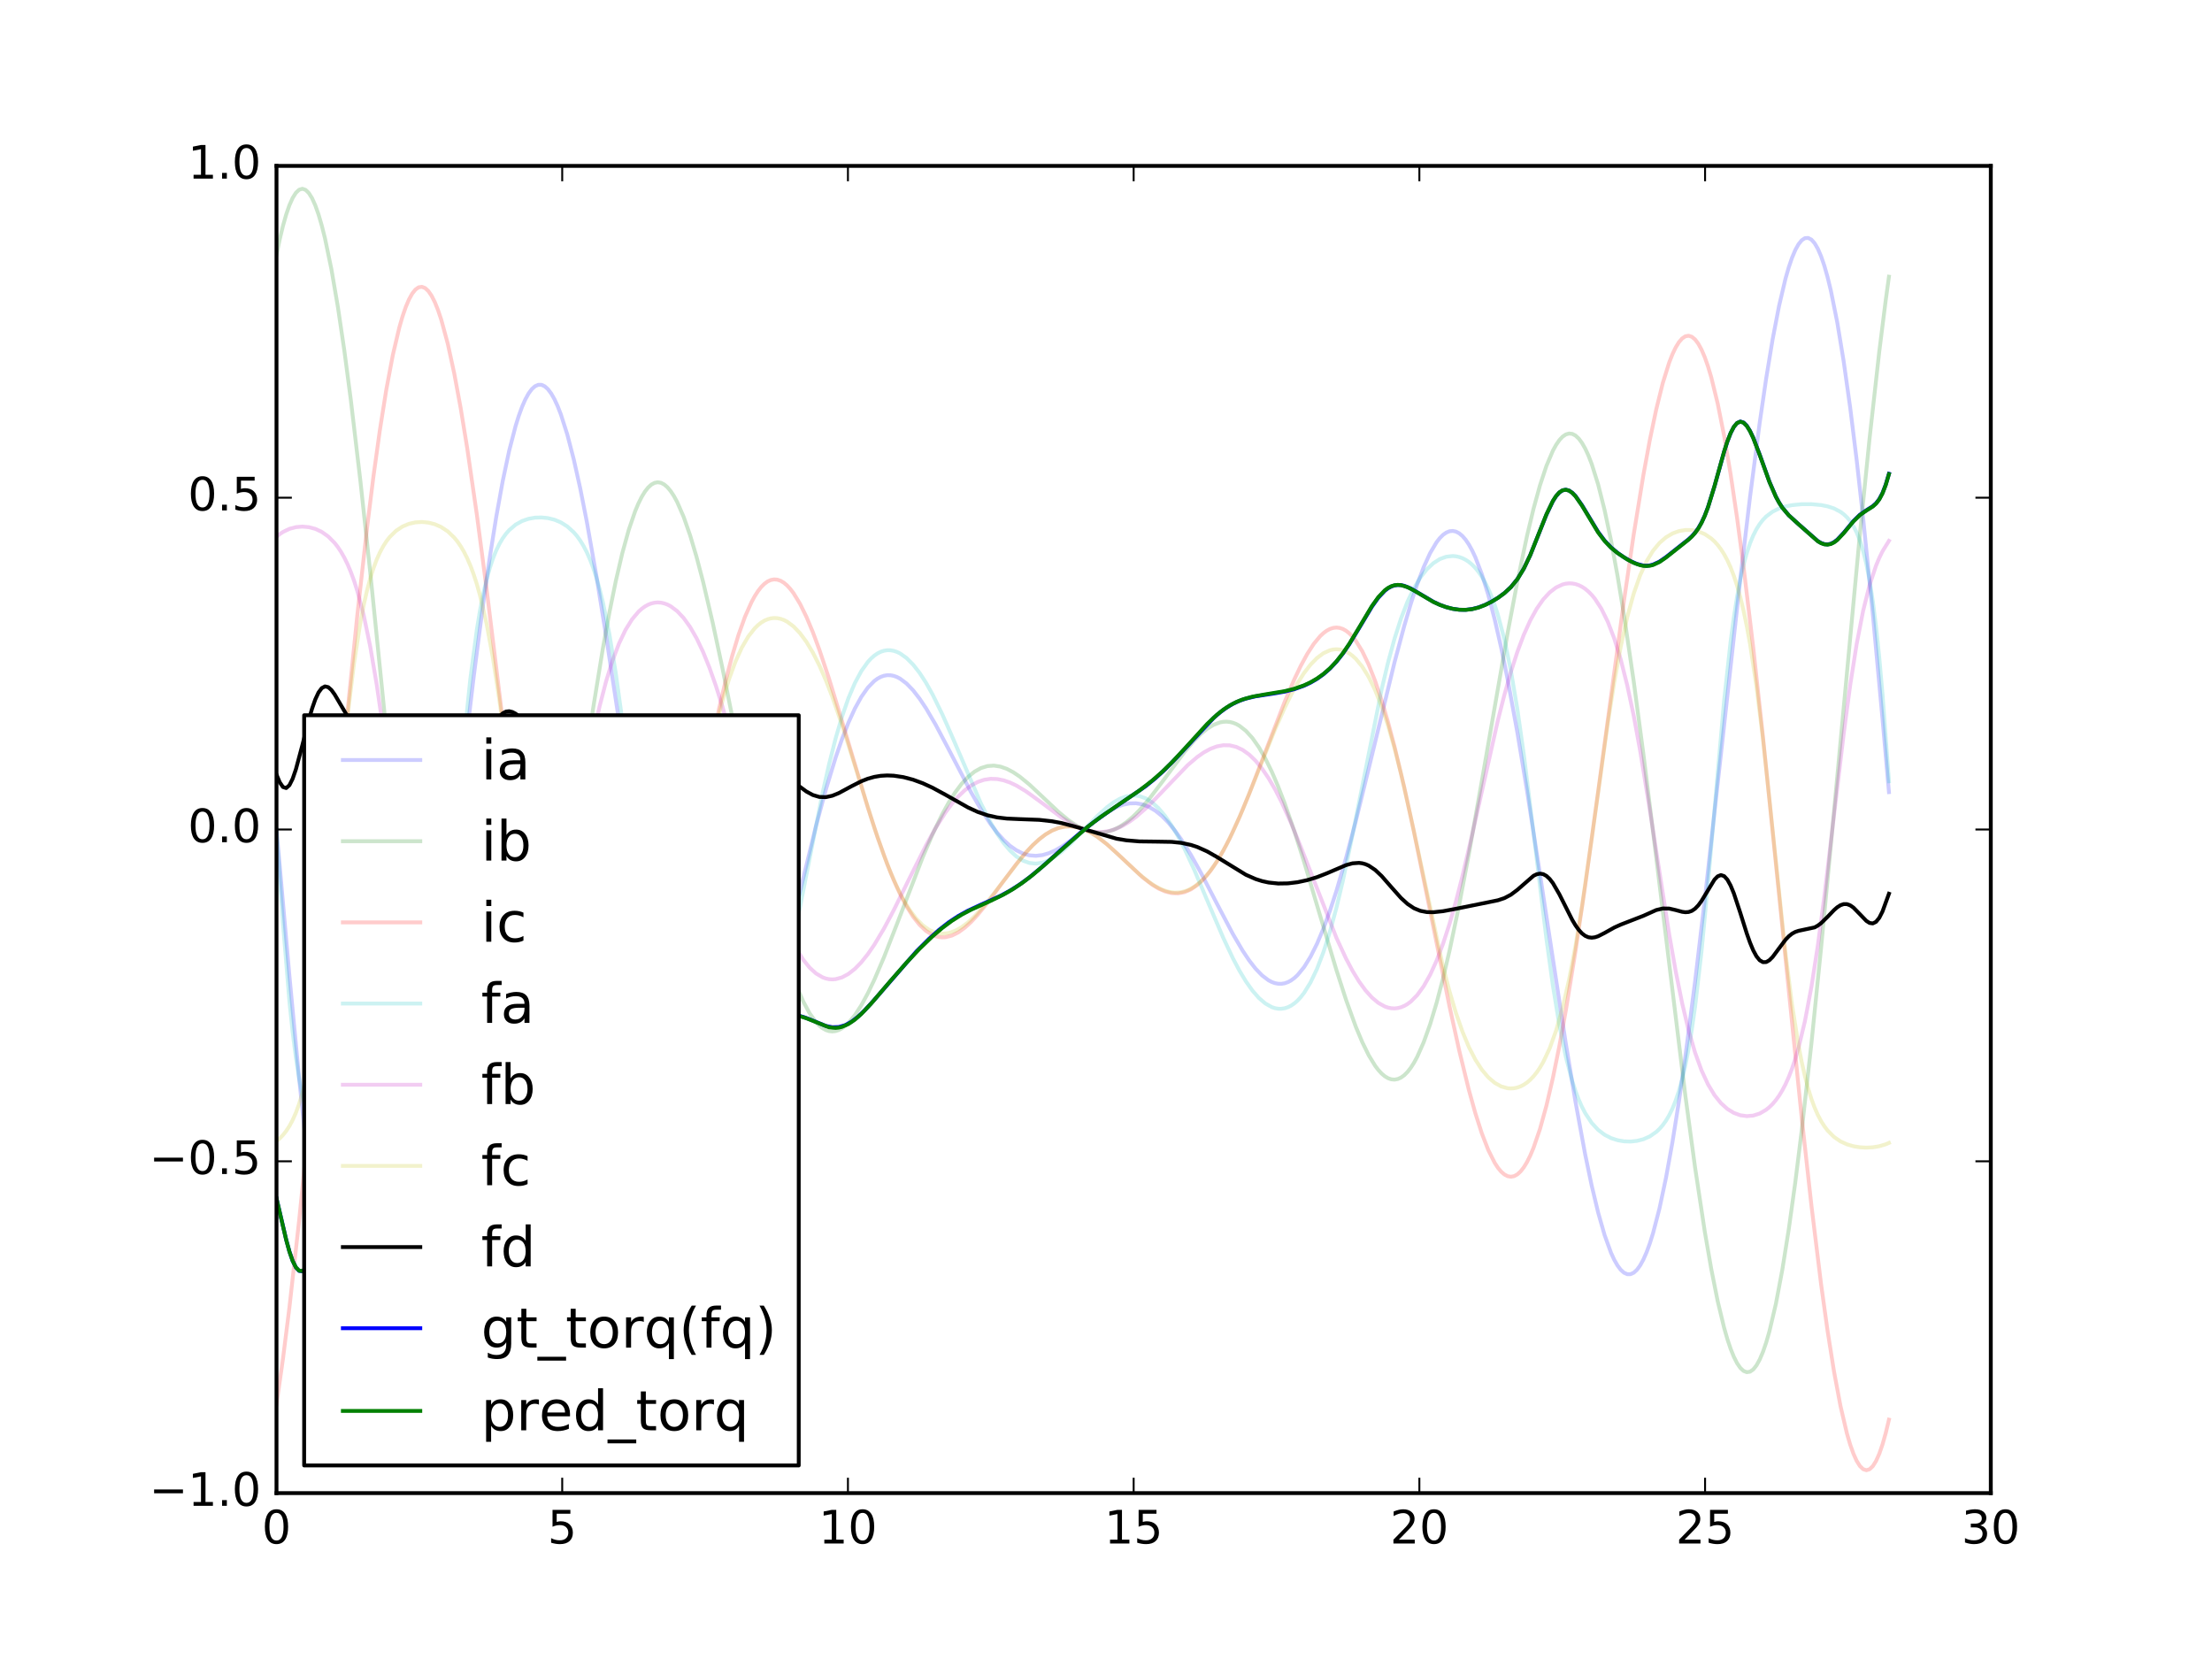 <?xml version="1.0" encoding="utf-8" standalone="no"?>
<!DOCTYPE svg PUBLIC "-//W3C//DTD SVG 1.1//EN"
  "http://www.w3.org/Graphics/SVG/1.1/DTD/svg11.dtd">
<!-- Created with matplotlib (http://matplotlib.org/) -->
<svg height="432pt" version="1.1" viewBox="0 0 576 432" width="576pt" xmlns="http://www.w3.org/2000/svg" xmlns:xlink="http://www.w3.org/1999/xlink">
 <defs>
  <style type="text/css">
*{stroke-linecap:butt;stroke-linejoin:round;stroke-miterlimit:100000;}
  </style>
 </defs>
 <g id="figure_1">
  <g id="patch_1">
   <path d="M 0 432 
L 576 432 
L 576 0 
L 0 0 
z
" style="fill:#ffffff;"/>
  </g>
  <g id="axes_1">
   <g id="patch_2">
    <path d="M 72 388.8 
L 518.4 388.8 
L 518.4 43.2 
L 72 43.2 
z
" style="fill:#ffffff;"/>
   </g>
   <g id="line2d_1">
    <path clip-path="url(#p8fb2d32b80)" d="M 72 216 
L 75.366 254.134 
L 77.89 280.763 
L 80.414 304.887 
L 82.097 319.259 
L 83.78 332.068 
L 85.463 343.175 
L 87.146 352.464 
L 88.829 359.846 
L 89.67 362.8 
L 90.512 365.257 
L 91.353 367.211 
L 92.195 368.66 
L 93.036 369.605 
L 93.878 370.047 
L 94.719 369.989 
L 95.56 369.434 
L 96.402 368.391 
L 97.243 366.865 
L 98.085 364.867 
L 98.926 362.407 
L 99.768 359.498 
L 101.451 352.386 
L 103.133 343.655 
L 104.816 333.449 
L 106.499 321.927 
L 109.024 302.561 
L 111.548 281.267 
L 115.755 243.332 
L 120.804 197.714 
L 123.328 176.412 
L 125.852 156.915 
L 127.535 145.176 
L 129.218 134.601 
L 130.901 125.305 
L 132.584 117.38 
L 134.267 110.903 
L 135.108 108.224 
L 135.95 105.925 
L 136.791 104.01 
L 137.633 102.48 
L 138.474 101.336 
L 139.316 100.577 
L 140.157 100.203 
L 140.998 100.208 
L 141.84 100.59 
L 142.681 101.342 
L 143.523 102.458 
L 144.364 103.93 
L 145.206 105.748 
L 146.047 107.902 
L 147.73 113.174 
L 149.413 119.645 
L 151.096 127.201 
L 152.779 135.714 
L 155.303 149.978 
L 157.827 165.595 
L 162.876 198.821 
L 167.083 226.095 
L 169.608 241.281 
L 172.132 255.067 
L 173.815 263.303 
L 175.498 270.67 
L 177.181 277.094 
L 178.863 282.517 
L 180.546 286.896 
L 181.388 288.684 
L 182.229 290.203 
L 183.071 291.451 
L 183.912 292.428 
L 184.754 293.135 
L 185.595 293.574 
L 186.436 293.748 
L 187.278 293.66 
L 188.119 293.317 
L 188.961 292.722 
L 189.802 291.882 
L 190.644 290.805 
L 191.485 289.497 
L 193.168 286.228 
L 194.851 282.151 
L 196.534 277.35 
L 198.217 271.919 
L 200.741 262.809 
L 204.107 249.415 
L 212.521 214.919 
L 215.046 205.639 
L 217.57 197.344 
L 219.253 192.465 
L 220.936 188.165 
L 222.619 184.481 
L 224.301 181.439 
L 225.984 179.054 
L 227.667 177.329 
L 228.509 176.712 
L 229.35 176.256 
L 230.192 175.96 
L 231.033 175.819 
L 231.874 175.831 
L 232.716 175.99 
L 233.557 176.293 
L 234.399 176.733 
L 236.082 178.003 
L 237.765 179.748 
L 239.447 181.912 
L 241.13 184.432 
L 243.655 188.735 
L 247.02 195.089 
L 252.911 206.392 
L 255.435 210.769 
L 257.959 214.616 
L 259.642 216.821 
L 261.325 218.703 
L 263.008 220.243 
L 264.691 221.428 
L 266.374 222.254 
L 268.056 222.726 
L 269.739 222.856 
L 271.422 222.665 
L 273.105 222.179 
L 274.788 221.432 
L 276.471 220.464 
L 278.995 218.694 
L 283.202 215.31 
L 286.568 212.681 
L 289.093 211.027 
L 290.775 210.164 
L 292.458 209.543 
L 294.141 209.201 
L 295.824 209.167 
L 297.507 209.466 
L 299.19 210.114 
L 300.873 211.12 
L 302.556 212.483 
L 304.239 214.196 
L 305.921 216.243 
L 307.604 218.599 
L 310.129 222.638 
L 312.653 227.157 
L 316.86 235.269 
L 321.067 243.265 
L 323.592 247.568 
L 325.275 250.088 
L 326.958 252.252 
L 328.64 253.997 
L 330.323 255.267 
L 331.165 255.707 
L 332.006 256.01 
L 332.848 256.169 
L 333.689 256.181 
L 334.531 256.04 
L 335.372 255.744 
L 336.213 255.288 
L 337.055 254.671 
L 337.896 253.891 
L 339.579 251.836 
L 341.262 249.121 
L 342.945 245.756 
L 344.628 241.76 
L 346.311 237.165 
L 347.994 232.015 
L 350.518 223.366 
L 353.042 213.812 
L 356.408 200.134 
L 363.14 172.432 
L 365.664 163.002 
L 367.347 157.293 
L 369.03 152.165 
L 370.713 147.715 
L 372.396 144.031 
L 374.078 141.195 
L 374.92 140.118 
L 375.761 139.278 
L 376.603 138.683 
L 377.444 138.34 
L 378.286 138.252 
L 379.127 138.426 
L 379.969 138.865 
L 380.81 139.572 
L 381.651 140.549 
L 382.493 141.797 
L 383.334 143.316 
L 384.176 145.104 
L 385.859 149.483 
L 387.542 154.906 
L 389.224 161.33 
L 390.907 168.697 
L 392.59 176.933 
L 395.115 190.719 
L 397.639 205.905 
L 401.005 227.607 
L 407.736 271.729 
L 410.261 286.952 
L 412.785 300.654 
L 414.468 308.705 
L 416.151 315.733 
L 417.834 321.619 
L 419.516 326.252 
L 420.358 328.07 
L 421.199 329.542 
L 422.041 330.658 
L 422.882 331.41 
L 423.724 331.792 
L 424.565 331.797 
L 425.407 331.423 
L 426.248 330.664 
L 427.089 329.52 
L 427.931 327.99 
L 428.772 326.075 
L 429.614 323.776 
L 430.455 321.097 
L 432.138 314.62 
L 433.821 306.695 
L 435.504 297.399 
L 437.187 286.824 
L 438.87 275.085 
L 441.394 255.587 
L 443.918 234.286 
L 448.126 196.391 
L 453.174 150.733 
L 455.699 129.438 
L 458.223 110.073 
L 459.906 98.551 
L 461.589 88.345 
L 463.272 79.614 
L 464.954 72.502 
L 465.796 69.593 
L 466.637 67.133 
L 467.479 65.135 
L 468.32 63.61 
L 469.162 62.566 
L 470.003 62.011 
L 470.845 61.953 
L 471.686 62.395 
L 472.527 63.34 
L 473.369 64.79 
L 474.21 66.743 
L 475.052 69.199 
L 475.893 72.154 
L 476.735 75.602 
L 478.418 83.947 
L 480.1 94.158 
L 481.783 106.132 
L 483.466 119.742 
L 485.149 134.835 
L 487.673 159.869 
L 490.198 187.176 
L 491.881 206.273 
L 491.881 206.273 
" style="fill:none;opacity:0.2;stroke:#0000ff;stroke-linecap:square;"/>
   </g>
   <g id="line2d_2">
    <path clip-path="url(#p8fb2d32b80)" d="M 72 66.351 
L 72.841 62.324 
L 73.683 58.824 
L 74.524 55.857 
L 75.366 53.429 
L 76.207 51.544 
L 77.049 50.204 
L 77.89 49.407 
L 78.732 49.154 
L 79.573 49.439 
L 80.414 50.258 
L 81.256 51.603 
L 82.097 53.466 
L 82.939 55.837 
L 83.78 58.703 
L 84.622 62.052 
L 86.305 70.135 
L 87.987 79.949 
L 89.67 91.338 
L 91.353 104.128 
L 93.878 125.519 
L 96.402 148.941 
L 100.609 190.485 
L 105.658 240.207 
L 108.182 263.337 
L 110.706 284.447 
L 112.389 297.119 
L 114.072 308.501 
L 115.755 318.469 
L 117.438 326.921 
L 119.121 333.776 
L 119.962 336.586 
L 120.804 338.977 
L 121.645 340.946 
L 122.487 342.49 
L 123.328 343.609 
L 124.17 344.303 
L 125.011 344.574 
L 125.852 344.427 
L 126.694 343.865 
L 127.535 342.895 
L 128.377 341.525 
L 129.218 339.763 
L 130.06 337.62 
L 130.901 335.106 
L 132.584 329.017 
L 134.267 321.607 
L 135.95 313.003 
L 137.633 303.343 
L 140.157 287.208 
L 142.681 269.584 
L 147.73 232.156 
L 151.937 201.46 
L 154.462 184.372 
L 156.986 168.86 
L 158.669 159.595 
L 160.352 151.31 
L 162.035 144.089 
L 163.717 138.002 
L 165.4 133.099 
L 166.242 131.102 
L 167.083 129.412 
L 167.925 128.031 
L 168.766 126.958 
L 169.608 126.193 
L 170.449 125.735 
L 171.29 125.58 
L 172.132 125.725 
L 172.973 126.164 
L 173.815 126.892 
L 174.656 127.902 
L 175.498 129.186 
L 176.339 130.737 
L 178.022 134.598 
L 179.705 139.401 
L 181.388 145.053 
L 183.071 151.449 
L 185.595 162.196 
L 188.119 173.973 
L 193.168 198.971 
L 197.375 219.362 
L 199.9 230.638 
L 202.424 240.811 
L 204.107 246.85 
L 205.79 252.221 
L 207.473 256.875 
L 209.155 260.773 
L 210.838 263.89 
L 212.521 266.215 
L 213.363 267.08 
L 214.204 267.748 
L 215.046 268.22 
L 215.887 268.5 
L 216.728 268.59 
L 217.57 268.496 
L 218.411 268.22 
L 219.253 267.769 
L 220.094 267.148 
L 220.936 266.365 
L 222.619 264.336 
L 224.301 261.743 
L 225.984 258.654 
L 227.667 255.142 
L 230.192 249.248 
L 233.557 240.637 
L 240.289 223.185 
L 242.813 217.292 
L 245.338 212.062 
L 247.02 209.016 
L 248.703 206.363 
L 250.386 204.125 
L 252.069 202.317 
L 253.752 200.944 
L 255.435 200.004 
L 257.118 199.483 
L 258.801 199.362 
L 260.484 199.613 
L 262.166 200.202 
L 263.849 201.087 
L 265.532 202.224 
L 268.056 204.293 
L 271.422 207.448 
L 275.63 211.42 
L 278.154 213.506 
L 279.837 214.675 
L 281.52 215.621 
L 283.202 216.311 
L 284.885 216.719 
L 286.568 216.824 
L 288.251 216.616 
L 289.934 216.091 
L 291.617 215.253 
L 293.3 214.113 
L 294.983 212.693 
L 296.666 211.019 
L 299.19 208.11 
L 302.556 203.719 
L 308.446 195.809 
L 310.97 192.845 
L 312.653 191.16 
L 314.336 189.773 
L 316.019 188.739 
L 317.702 188.105 
L 318.543 187.952 
L 319.385 187.914 
L 320.226 187.997 
L 321.067 188.202 
L 321.909 188.534 
L 322.75 188.996 
L 324.433 190.317 
L 326.116 192.174 
L 327.799 194.57 
L 329.482 197.495 
L 331.165 200.93 
L 332.848 204.847 
L 334.531 209.207 
L 337.055 216.471 
L 339.579 224.42 
L 343.786 238.53 
L 347.994 252.576 
L 350.518 260.382 
L 353.042 267.341 
L 354.725 271.36 
L 356.408 274.786 
L 358.091 277.541 
L 358.932 278.644 
L 359.774 279.555 
L 360.615 280.265 
L 361.457 280.767 
L 362.298 281.056 
L 363.14 281.127 
L 363.981 280.975 
L 364.823 280.595 
L 365.664 279.986 
L 366.505 279.144 
L 367.347 278.069 
L 368.188 276.759 
L 369.03 275.216 
L 370.713 271.433 
L 372.396 266.741 
L 374.078 261.173 
L 375.761 254.778 
L 377.444 247.619 
L 379.969 235.614 
L 382.493 222.368 
L 385.859 203.404 
L 392.59 164.792 
L 395.115 151.474 
L 397.639 139.507 
L 399.322 132.495 
L 401.005 126.395 
L 402.688 121.317 
L 404.37 117.36 
L 405.212 115.828 
L 406.053 114.608 
L 406.895 113.706 
L 407.736 113.131 
L 408.578 112.888 
L 409.419 112.983 
L 410.261 113.42 
L 411.102 114.202 
L 411.943 115.33 
L 412.785 116.806 
L 413.626 118.628 
L 414.468 120.795 
L 416.151 126.151 
L 417.834 132.834 
L 419.516 140.788 
L 421.199 149.934 
L 422.882 160.179 
L 425.407 177.357 
L 427.931 196.305 
L 431.297 223.426 
L 438.87 285.342 
L 441.394 304.022 
L 443.918 320.691 
L 445.601 330.406 
L 447.284 338.822 
L 448.967 345.801 
L 449.808 348.712 
L 450.65 351.219 
L 451.491 353.311 
L 452.333 354.975 
L 453.174 356.203 
L 454.016 356.985 
L 454.857 357.315 
L 455.699 357.188 
L 456.54 356.6 
L 457.381 355.547 
L 458.223 354.03 
L 459.064 352.048 
L 459.906 349.604 
L 460.747 346.702 
L 462.43 339.545 
L 464.113 330.637 
L 465.796 320.065 
L 467.479 307.938 
L 469.162 294.387 
L 471.686 271.733 
L 474.21 246.826 
L 477.576 211.299 
L 484.308 139.145 
L 486.832 114.171 
L 489.356 91.563 
L 491.039 78.169 
L 491.881 72.051 
L 491.881 72.051 
" style="fill:none;opacity:0.2;stroke:#008000;stroke-linecap:square;"/>
   </g>
   <g id="line2d_3">
    <path clip-path="url(#p8fb2d32b80)" d="M 72 365.649 
L 73.683 353.831 
L 75.366 340.437 
L 77.89 317.829 
L 80.414 292.855 
L 83.78 257.229 
L 90.512 185.174 
L 93.036 160.267 
L 95.56 137.613 
L 97.243 124.062 
L 98.926 111.935 
L 100.609 101.363 
L 102.292 92.455 
L 103.975 85.298 
L 104.816 82.396 
L 105.658 79.952 
L 106.499 77.97 
L 107.341 76.453 
L 108.182 75.4 
L 109.024 74.812 
L 109.865 74.685 
L 110.706 75.015 
L 111.548 75.797 
L 112.389 77.025 
L 113.231 78.689 
L 114.072 80.781 
L 114.914 83.288 
L 116.597 89.501 
L 118.279 97.214 
L 119.962 106.298 
L 121.645 116.606 
L 124.17 134.011 
L 126.694 153.227 
L 130.901 187.59 
L 135.95 229.072 
L 138.474 248.5 
L 140.998 266.321 
L 142.681 277.074 
L 144.364 286.783 
L 146.047 295.344 
L 147.73 302.67 
L 149.413 308.696 
L 151.096 313.372 
L 151.937 315.194 
L 152.779 316.67 
L 153.62 317.798 
L 154.462 318.58 
L 155.303 319.017 
L 156.144 319.112 
L 156.986 318.869 
L 157.827 318.294 
L 158.669 317.392 
L 159.51 316.172 
L 160.352 314.64 
L 161.193 312.807 
L 162.876 308.278 
L 164.559 302.676 
L 166.242 296.106 
L 167.925 288.681 
L 170.449 276.214 
L 172.973 262.548 
L 178.022 233.469 
L 182.229 209.632 
L 184.754 196.386 
L 187.278 184.381 
L 188.961 177.222 
L 190.644 170.827 
L 192.327 165.259 
L 194.009 160.567 
L 195.692 156.784 
L 196.534 155.241 
L 197.375 153.931 
L 198.217 152.856 
L 199.058 152.014 
L 199.9 151.405 
L 200.741 151.025 
L 201.582 150.873 
L 202.424 150.944 
L 203.265 151.233 
L 204.107 151.735 
L 204.948 152.445 
L 205.79 153.356 
L 206.631 154.459 
L 208.314 157.214 
L 209.997 160.64 
L 211.68 164.659 
L 213.363 169.189 
L 215.887 176.747 
L 219.253 187.766 
L 225.984 210.292 
L 228.509 218.038 
L 231.033 225.025 
L 232.716 229.169 
L 234.399 232.85 
L 236.082 236.033 
L 237.765 238.695 
L 239.447 240.822 
L 241.13 242.41 
L 242.813 243.466 
L 243.655 243.798 
L 244.496 244.004 
L 245.338 244.086 
L 246.179 244.048 
L 247.862 243.631 
L 249.545 242.791 
L 251.228 241.574 
L 252.911 240.032 
L 254.593 238.218 
L 257.118 235.116 
L 261.325 229.429 
L 264.691 224.944 
L 267.215 221.902 
L 268.898 220.114 
L 270.581 218.563 
L 272.264 217.28 
L 273.947 216.289 
L 275.63 215.607 
L 277.312 215.24 
L 278.995 215.19 
L 280.678 215.448 
L 282.361 216 
L 284.044 216.822 
L 285.727 217.884 
L 288.251 219.848 
L 290.775 222.125 
L 297.507 228.436 
L 300.031 230.373 
L 301.714 231.39 
L 303.397 232.132 
L 305.08 232.557 
L 306.763 232.626 
L 308.446 232.308 
L 310.129 231.579 
L 311.812 230.424 
L 313.494 228.834 
L 315.177 226.809 
L 316.86 224.361 
L 318.543 221.508 
L 320.226 218.278 
L 322.75 212.808 
L 325.275 206.734 
L 329.482 195.81 
L 334.531 182.752 
L 337.055 176.858 
L 338.738 173.346 
L 340.421 170.257 
L 342.104 167.664 
L 343.786 165.635 
L 344.628 164.852 
L 345.469 164.231 
L 346.311 163.78 
L 347.152 163.504 
L 347.994 163.41 
L 348.835 163.5 
L 349.677 163.78 
L 350.518 164.252 
L 351.359 164.92 
L 352.201 165.785 
L 353.042 166.848 
L 354.725 169.57 
L 356.408 173.08 
L 358.091 177.36 
L 359.774 182.378 
L 361.457 188.09 
L 363.14 194.441 
L 365.664 205.012 
L 368.188 216.591 
L 372.396 237.228 
L 377.444 262.041 
L 379.969 273.52 
L 382.493 283.835 
L 384.176 289.873 
L 385.859 295.113 
L 387.542 299.456 
L 389.224 302.814 
L 390.066 304.098 
L 390.907 305.108 
L 391.749 305.836 
L 392.59 306.275 
L 393.432 306.42 
L 394.273 306.265 
L 395.115 305.807 
L 395.956 305.042 
L 396.797 303.969 
L 397.639 302.588 
L 398.48 300.898 
L 399.322 298.901 
L 401.005 293.998 
L 402.688 287.91 
L 404.37 280.69 
L 406.053 272.405 
L 407.736 263.14 
L 410.261 247.628 
L 412.785 230.54 
L 416.151 206.116 
L 422.882 156.411 
L 425.407 139.221 
L 427.931 123.704 
L 429.614 114.554 
L 431.297 106.531 
L 432.98 99.766 
L 434.662 94.38 
L 435.504 92.237 
L 436.345 90.475 
L 437.187 89.105 
L 438.028 88.135 
L 438.87 87.573 
L 439.711 87.426 
L 440.553 87.697 
L 441.394 88.391 
L 442.235 89.51 
L 443.077 91.054 
L 443.918 93.023 
L 444.76 95.414 
L 445.601 98.224 
L 447.284 105.08 
L 448.967 113.532 
L 450.65 123.499 
L 452.333 134.881 
L 454.016 147.554 
L 456.54 168.663 
L 459.064 191.793 
L 463.272 233.081 
L 469.162 291.047 
L 471.686 313.872 
L 474.21 334.431 
L 475.893 346.543 
L 477.576 357.165 
L 479.259 366.132 
L 480.942 373.297 
L 481.783 376.163 
L 482.625 378.534 
L 483.466 380.397 
L 484.308 381.742 
L 485.149 382.561 
L 485.991 382.846 
L 486.832 382.593 
L 487.673 381.796 
L 488.515 380.456 
L 489.356 378.571 
L 490.198 376.143 
L 491.039 373.176 
L 491.881 369.676 
L 491.881 369.676 
" style="fill:none;opacity:0.2;stroke:#ff0000;stroke-linecap:square;"/>
   </g>
   <g id="line2d_4">
    <path clip-path="url(#p8fb2d32b80)" d="M 72 216 
L 72.841 228.556 
L 73.683 240.462 
L 75.366 260.766 
L 76.207 268.81 
L 77.049 275.462 
L 77.89 280.856 
L 78.732 285.167 
L 79.573 288.578 
L 80.414 291.259 
L 81.256 293.359 
L 82.097 295.003 
L 82.939 296.29 
L 83.78 297.299 
L 84.622 298.093 
L 86.305 299.211 
L 87.987 299.909 
L 89.67 300.34 
L 92.195 300.67 
L 94.719 300.737 
L 97.243 300.575 
L 99.768 300.128 
L 101.451 299.595 
L 103.133 298.769 
L 103.975 298.203 
L 104.816 297.501 
L 105.658 296.631 
L 106.499 295.551 
L 107.341 294.213 
L 108.182 292.555 
L 109.024 290.507 
L 109.865 287.985 
L 110.706 284.895 
L 111.548 281.141 
L 112.389 276.622 
L 113.231 271.251 
L 114.072 264.969 
L 115.755 249.655 
L 117.438 231.309 
L 120.804 192.81 
L 122.487 176.659 
L 124.17 163.955 
L 125.011 158.882 
L 125.852 154.578 
L 126.694 150.958 
L 127.535 147.933 
L 128.377 145.418 
L 129.218 143.333 
L 130.06 141.61 
L 130.901 140.187 
L 131.743 139.015 
L 132.584 138.051 
L 134.267 136.615 
L 135.95 135.673 
L 137.633 135.094 
L 139.316 134.798 
L 140.998 134.742 
L 142.681 134.915 
L 144.364 135.331 
L 146.047 136.032 
L 147.73 137.09 
L 149.413 138.616 
L 150.254 139.602 
L 151.096 140.769 
L 151.937 142.145 
L 152.779 143.763 
L 153.62 145.658 
L 154.462 147.87 
L 155.303 150.439 
L 156.144 153.408 
L 156.986 156.814 
L 158.669 165.068 
L 160.352 175.342 
L 162.035 187.503 
L 164.559 208.123 
L 167.083 229.024 
L 168.766 241.664 
L 170.449 252.605 
L 172.132 261.647 
L 173.815 268.856 
L 175.498 274.447 
L 177.181 278.686 
L 178.863 281.832 
L 180.546 284.102 
L 182.229 285.668 
L 183.912 286.653 
L 185.595 287.139 
L 187.278 287.176 
L 188.961 286.779 
L 190.644 285.939 
L 192.327 284.624 
L 194.009 282.777 
L 195.692 280.324 
L 197.375 277.178 
L 199.058 273.248 
L 200.741 268.453 
L 202.424 262.741 
L 204.107 256.115 
L 205.79 248.648 
L 208.314 236.243 
L 214.204 206.463 
L 215.887 199.003 
L 217.57 192.364 
L 219.253 186.622 
L 220.936 181.792 
L 222.619 177.844 
L 224.301 174.726 
L 225.984 172.374 
L 226.826 171.465 
L 227.667 170.725 
L 228.509 170.146 
L 229.35 169.722 
L 230.192 169.448 
L 231.033 169.319 
L 231.874 169.329 
L 232.716 169.476 
L 233.557 169.756 
L 234.399 170.166 
L 236.082 171.364 
L 237.765 173.05 
L 239.447 175.202 
L 241.13 177.792 
L 242.813 180.785 
L 245.338 185.92 
L 247.862 191.629 
L 255.435 209.214 
L 257.959 214.201 
L 259.642 217.067 
L 261.325 219.512 
L 263.008 221.509 
L 264.691 223.041 
L 266.374 224.107 
L 268.056 224.714 
L 269.739 224.882 
L 271.422 224.636 
L 273.105 224.01 
L 274.788 223.046 
L 276.471 221.795 
L 278.995 219.501 
L 282.361 216 
L 285.727 212.499 
L 288.251 210.205 
L 289.934 208.954 
L 291.617 207.99 
L 293.3 207.364 
L 294.983 207.118 
L 296.666 207.286 
L 298.348 207.893 
L 300.031 208.959 
L 301.714 210.491 
L 303.397 212.488 
L 305.08 214.933 
L 306.763 217.799 
L 308.446 221.042 
L 310.97 226.477 
L 315.177 236.385 
L 318.543 244.228 
L 321.067 249.582 
L 322.75 252.759 
L 324.433 255.556 
L 326.116 257.931 
L 327.799 259.853 
L 329.482 261.297 
L 331.165 262.244 
L 332.006 262.524 
L 332.848 262.671 
L 333.689 262.681 
L 334.531 262.552 
L 335.372 262.278 
L 336.213 261.854 
L 337.055 261.275 
L 337.896 260.535 
L 338.738 259.626 
L 339.579 258.542 
L 341.262 255.815 
L 342.945 252.289 
L 344.628 247.906 
L 346.311 242.621 
L 347.994 236.425 
L 349.677 229.362 
L 352.201 217.406 
L 359.774 179.522 
L 361.457 172.46 
L 363.14 166.287 
L 364.823 161.037 
L 366.505 156.683 
L 368.188 153.156 
L 369.871 150.369 
L 371.554 148.229 
L 373.237 146.656 
L 374.92 145.584 
L 376.603 144.969 
L 378.286 144.788 
L 379.127 144.861 
L 379.969 145.046 
L 380.81 145.347 
L 381.651 145.773 
L 382.493 146.332 
L 383.334 147.036 
L 384.176 147.898 
L 385.017 148.935 
L 385.859 150.168 
L 386.7 151.619 
L 387.542 153.314 
L 388.383 155.281 
L 389.224 157.553 
L 390.066 160.162 
L 391.749 166.53 
L 393.432 174.636 
L 395.115 184.633 
L 396.797 196.468 
L 399.322 216.785 
L 402.688 244.497 
L 404.37 256.658 
L 406.053 266.932 
L 407.736 275.186 
L 409.419 281.561 
L 410.261 284.13 
L 411.102 286.342 
L 411.943 288.237 
L 412.785 289.855 
L 414.468 292.398 
L 416.151 294.214 
L 417.834 295.49 
L 419.516 296.358 
L 421.199 296.909 
L 422.882 297.2 
L 424.565 297.259 
L 426.248 297.086 
L 427.931 296.655 
L 429.614 295.908 
L 431.297 294.74 
L 432.138 293.949 
L 432.98 292.985 
L 433.821 291.813 
L 434.662 290.39 
L 435.504 288.667 
L 436.345 286.582 
L 437.187 284.067 
L 438.028 281.042 
L 438.87 277.422 
L 439.711 273.118 
L 440.553 268.045 
L 441.394 262.133 
L 443.077 247.672 
L 444.76 230.024 
L 448.967 182.345 
L 450.65 167.031 
L 451.491 160.748 
L 452.333 155.378 
L 453.174 150.859 
L 454.016 147.105 
L 454.857 144.015 
L 455.699 141.493 
L 456.54 139.445 
L 457.381 137.787 
L 458.223 136.449 
L 459.064 135.369 
L 459.906 134.499 
L 461.589 133.231 
L 463.272 132.405 
L 464.954 131.872 
L 466.637 131.537 
L 469.162 131.291 
L 471.686 131.282 
L 474.21 131.515 
L 475.893 131.849 
L 477.576 132.399 
L 479.259 133.282 
L 480.1 133.907 
L 480.942 134.701 
L 481.783 135.71 
L 482.625 136.997 
L 483.466 138.641 
L 484.308 140.741 
L 485.149 143.422 
L 485.991 146.833 
L 486.832 151.144 
L 487.673 156.538 
L 488.515 163.19 
L 489.356 171.234 
L 490.198 180.714 
L 491.881 203.444 
L 491.881 203.444 
" style="fill:none;opacity:0.2;stroke:#00bfbf;stroke-linecap:square;"/>
   </g>
   <g id="line2d_5">
    <path clip-path="url(#p8fb2d32b80)" d="M 72 139.777 
L 72.841 139.086 
L 73.683 138.521 
L 75.366 137.713 
L 77.049 137.263 
L 78.732 137.122 
L 80.414 137.271 
L 82.097 137.718 
L 83.78 138.503 
L 85.463 139.692 
L 87.146 141.39 
L 87.987 142.474 
L 88.829 143.744 
L 89.67 145.224 
L 90.512 146.943 
L 91.353 148.932 
L 92.195 151.224 
L 93.036 153.851 
L 94.719 160.243 
L 96.402 168.327 
L 98.085 178.192 
L 99.768 189.705 
L 102.292 209.079 
L 105.658 235.048 
L 107.341 246.488 
L 109.024 256.32 
L 110.706 264.439 
L 112.389 270.934 
L 114.072 276 
L 115.755 279.87 
L 117.438 282.763 
L 119.121 284.867 
L 120.804 286.327 
L 122.487 287.25 
L 124.17 287.708 
L 125.852 287.739 
L 127.535 287.354 
L 129.218 286.538 
L 130.901 285.251 
L 132.584 283.429 
L 134.267 280.984 
L 135.95 277.811 
L 137.633 273.792 
L 139.316 268.812 
L 140.998 262.782 
L 142.681 255.665 
L 144.364 247.51 
L 146.889 233.708 
L 152.779 199.884 
L 154.462 191.397 
L 156.144 183.88 
L 157.827 177.413 
L 159.51 171.995 
L 161.193 167.565 
L 162.876 164.038 
L 164.559 161.314 
L 166.242 159.305 
L 167.083 158.543 
L 167.925 157.932 
L 168.766 157.465 
L 169.608 157.135 
L 170.449 156.939 
L 171.29 156.873 
L 172.132 156.935 
L 172.973 157.123 
L 173.815 157.436 
L 174.656 157.876 
L 176.339 159.139 
L 178.022 160.932 
L 179.705 163.278 
L 181.388 166.207 
L 183.071 169.741 
L 184.754 173.892 
L 186.436 178.65 
L 188.119 183.979 
L 190.644 192.872 
L 194.851 209.046 
L 198.217 221.771 
L 200.741 230.397 
L 202.424 235.506 
L 204.107 240.03 
L 205.79 243.937 
L 207.473 247.223 
L 209.155 249.898 
L 210.838 251.984 
L 212.521 253.508 
L 214.204 254.496 
L 215.046 254.799 
L 215.887 254.977 
L 216.728 255.035 
L 217.57 254.974 
L 219.253 254.51 
L 220.936 253.604 
L 222.619 252.278 
L 224.301 250.553 
L 225.984 248.453 
L 227.667 246.011 
L 230.192 241.788 
L 232.716 237.041 
L 236.923 228.512 
L 241.13 220.123 
L 243.655 215.574 
L 246.179 211.597 
L 247.862 209.324 
L 249.545 207.381 
L 251.228 205.781 
L 252.911 204.529 
L 254.593 203.622 
L 256.276 203.052 
L 257.959 202.804 
L 259.642 202.857 
L 261.325 203.189 
L 263.008 203.771 
L 264.691 204.569 
L 267.215 206.095 
L 270.581 208.529 
L 276.471 212.923 
L 278.995 214.493 
L 280.678 215.342 
L 282.361 216 
L 284.044 216.441 
L 285.727 216.648 
L 287.41 216.608 
L 289.093 216.315 
L 290.775 215.768 
L 292.458 214.976 
L 294.141 213.95 
L 295.824 212.71 
L 298.348 210.509 
L 300.873 207.997 
L 309.287 199.234 
L 311.812 197.086 
L 313.494 195.915 
L 315.177 194.996 
L 316.86 194.366 
L 318.543 194.053 
L 320.226 194.086 
L 321.909 194.489 
L 323.592 195.283 
L 325.275 196.485 
L 326.958 198.107 
L 328.64 200.155 
L 330.323 202.629 
L 332.006 205.517 
L 333.689 208.797 
L 336.213 214.37 
L 338.738 220.562 
L 347.994 244.191 
L 350.518 249.633 
L 352.201 252.803 
L 353.884 255.561 
L 355.567 257.883 
L 357.25 259.754 
L 358.932 261.161 
L 360.615 262.095 
L 361.457 262.382 
L 362.298 262.547 
L 363.14 262.587 
L 363.981 262.5 
L 364.823 262.284 
L 365.664 261.936 
L 366.505 261.451 
L 367.347 260.825 
L 369.03 259.135 
L 370.713 256.823 
L 372.396 253.848 
L 374.078 250.169 
L 375.761 245.755 
L 377.444 240.596 
L 379.127 234.715 
L 380.81 228.174 
L 383.334 217.389 
L 390.066 187.507 
L 391.749 180.908 
L 393.432 174.968 
L 395.115 169.755 
L 396.797 165.289 
L 398.48 161.552 
L 400.163 158.504 
L 401.846 156.092 
L 403.529 154.265 
L 405.212 152.977 
L 406.895 152.194 
L 407.736 151.985 
L 408.578 151.898 
L 409.419 151.932 
L 410.261 152.09 
L 411.102 152.375 
L 411.943 152.791 
L 412.785 153.345 
L 413.626 154.045 
L 414.468 154.899 
L 415.309 155.919 
L 416.992 158.507 
L 418.675 161.921 
L 420.358 166.295 
L 422.041 171.759 
L 423.724 178.424 
L 425.407 186.341 
L 427.089 195.459 
L 429.614 210.941 
L 434.662 243.352 
L 436.345 252.886 
L 438.028 261.236 
L 439.711 268.296 
L 441.394 274.091 
L 443.077 278.73 
L 444.76 282.367 
L 446.443 285.159 
L 448.126 287.253 
L 449.808 288.769 
L 451.491 289.801 
L 453.174 290.412 
L 454.857 290.64 
L 456.54 290.494 
L 458.223 289.955 
L 459.906 288.975 
L 460.747 288.294 
L 461.589 287.468 
L 462.43 286.479 
L 463.272 285.308 
L 464.113 283.929 
L 464.954 282.318 
L 465.796 280.443 
L 466.637 278.27 
L 467.479 275.766 
L 468.32 272.892 
L 470.003 265.888 
L 471.686 257.009 
L 473.369 246.149 
L 475.052 233.467 
L 477.576 212.241 
L 480.1 191.046 
L 481.783 178.441 
L 483.466 167.73 
L 485.149 159.079 
L 486.832 152.363 
L 488.515 147.299 
L 489.356 145.283 
L 490.198 143.558 
L 491.881 140.837 
L 491.881 140.837 
" style="fill:none;opacity:0.2;stroke:#bf00bf;stroke-linecap:square;"/>
   </g>
   <g id="line2d_6">
    <path clip-path="url(#p8fb2d32b80)" d="M 72 297.155 
L 72.841 296.441 
L 73.683 295.57 
L 74.524 294.51 
L 75.366 293.22 
L 76.207 291.652 
L 77.049 289.751 
L 77.89 287.453 
L 78.732 284.687 
L 79.573 281.376 
L 80.414 277.444 
L 81.256 272.82 
L 82.097 267.446 
L 83.78 254.36 
L 85.463 238.432 
L 90.512 186.419 
L 92.195 172.658 
L 93.878 161.866 
L 94.719 157.523 
L 95.56 153.808 
L 96.402 150.651 
L 97.243 147.984 
L 98.085 145.739 
L 98.926 143.855 
L 99.768 142.279 
L 100.609 140.964 
L 101.451 139.869 
L 103.133 138.212 
L 104.816 137.101 
L 106.499 136.4 
L 108.182 136.021 
L 109.865 135.92 
L 111.548 136.079 
L 113.231 136.509 
L 114.914 137.251 
L 116.597 138.374 
L 118.279 139.986 
L 119.121 141.021 
L 119.962 142.239 
L 120.804 143.667 
L 121.645 145.335 
L 122.487 147.276 
L 123.328 149.527 
L 124.17 152.124 
L 125.011 155.105 
L 126.694 162.351 
L 128.377 171.464 
L 130.06 182.451 
L 131.743 195.028 
L 137.633 241.405 
L 139.316 252.257 
L 140.998 261.31 
L 142.681 268.593 
L 144.364 274.291 
L 146.047 278.649 
L 147.73 281.915 
L 149.413 284.303 
L 151.096 285.983 
L 152.779 287.082 
L 154.462 287.689 
L 156.144 287.854 
L 157.827 287.599 
L 159.51 286.921 
L 161.193 285.788 
L 162.876 284.145 
L 164.559 281.917 
L 166.242 279.008 
L 167.925 275.31 
L 169.608 270.713 
L 171.29 265.129 
L 172.973 258.512 
L 174.656 250.891 
L 177.181 237.876 
L 184.754 196.716 
L 186.436 189.143 
L 188.119 182.55 
L 189.802 176.963 
L 191.485 172.349 
L 193.168 168.64 
L 194.851 165.753 
L 196.534 163.606 
L 197.375 162.785 
L 198.217 162.123 
L 199.058 161.612 
L 199.9 161.245 
L 200.741 161.019 
L 201.582 160.928 
L 202.424 160.97 
L 203.265 161.143 
L 204.107 161.444 
L 204.948 161.873 
L 206.631 163.114 
L 208.314 164.871 
L 209.997 167.149 
L 211.68 169.955 
L 213.363 173.289 
L 215.046 177.135 
L 216.728 181.463 
L 219.253 188.73 
L 222.619 199.392 
L 227.667 215.53 
L 230.192 222.779 
L 231.874 227.091 
L 233.557 230.919 
L 235.24 234.227 
L 236.923 237.001 
L 238.606 239.239 
L 240.289 240.952 
L 241.972 242.157 
L 243.655 242.877 
L 245.338 243.136 
L 247.02 242.964 
L 248.703 242.391 
L 250.386 241.45 
L 252.069 240.178 
L 253.752 238.616 
L 256.276 235.831 
L 258.801 232.669 
L 266.374 222.859 
L 268.898 220.111 
L 270.581 218.562 
L 272.264 217.28 
L 273.947 216.289 
L 275.63 215.607 
L 277.312 215.24 
L 278.995 215.19 
L 280.678 215.448 
L 282.361 216 
L 284.044 216.822 
L 285.727 217.884 
L 288.251 219.845 
L 291.617 222.912 
L 296.666 227.636 
L 299.19 229.66 
L 300.873 230.766 
L 302.556 231.624 
L 304.239 232.193 
L 305.921 232.435 
L 307.604 232.319 
L 309.287 231.816 
L 310.97 230.905 
L 312.653 229.57 
L 314.336 227.801 
L 316.019 225.598 
L 317.702 222.969 
L 319.385 219.935 
L 321.067 216.533 
L 323.592 210.848 
L 326.958 202.553 
L 332.006 189.991 
L 334.531 184.302 
L 336.213 180.898 
L 337.896 177.867 
L 339.579 175.247 
L 341.262 173.066 
L 342.945 171.343 
L 344.628 170.093 
L 346.311 169.329 
L 347.152 169.134 
L 347.994 169.067 
L 348.835 169.131 
L 349.677 169.329 
L 350.518 169.665 
L 351.359 170.142 
L 352.201 170.767 
L 353.042 171.543 
L 354.725 173.577 
L 356.408 176.294 
L 358.091 179.745 
L 359.774 183.978 
L 361.457 189.022 
L 363.14 194.877 
L 364.823 201.5 
L 367.347 212.64 
L 375.761 251.679 
L 377.444 258.127 
L 379.127 263.781 
L 380.81 268.614 
L 382.493 272.648 
L 384.176 275.934 
L 385.859 278.539 
L 387.542 280.533 
L 389.224 281.975 
L 390.907 282.912 
L 392.59 283.375 
L 393.432 283.431 
L 394.273 283.37 
L 395.115 283.19 
L 395.956 282.886 
L 396.797 282.452 
L 397.639 281.881 
L 398.48 281.163 
L 399.322 280.287 
L 400.163 279.239 
L 401.005 278.004 
L 401.846 276.564 
L 403.529 272.99 
L 405.212 268.342 
L 406.895 262.436 
L 408.578 255.113 
L 410.261 246.287 
L 411.943 236.014 
L 414.468 218.499 
L 418.675 188.262 
L 420.358 177.592 
L 422.041 168.372 
L 423.724 160.725 
L 425.407 154.593 
L 427.089 149.805 
L 428.772 146.145 
L 430.455 143.395 
L 432.138 141.369 
L 433.821 139.914 
L 435.504 138.917 
L 437.187 138.298 
L 438.87 138.01 
L 440.553 138.033 
L 442.235 138.376 
L 443.918 139.078 
L 445.601 140.217 
L 446.443 140.985 
L 447.284 141.913 
L 448.126 143.023 
L 448.967 144.346 
L 449.808 145.916 
L 450.65 147.771 
L 451.491 149.956 
L 452.333 152.522 
L 453.174 155.52 
L 454.016 159.006 
L 454.857 163.033 
L 455.699 167.65 
L 457.381 178.778 
L 459.064 192.407 
L 460.747 208.047 
L 464.954 248.3 
L 466.637 261.569 
L 468.32 272.202 
L 469.162 276.537 
L 470.003 280.27 
L 470.845 283.455 
L 471.686 286.154 
L 472.527 288.429 
L 473.369 290.337 
L 474.21 291.933 
L 475.052 293.265 
L 475.893 294.374 
L 477.576 296.059 
L 479.259 297.212 
L 480.942 297.984 
L 482.625 298.477 
L 484.308 298.752 
L 485.991 298.842 
L 487.673 298.756 
L 489.356 298.48 
L 491.039 297.972 
L 491.881 297.609 
L 491.881 297.609 
" style="fill:none;opacity:0.2;stroke:#bfbf00;stroke-linecap:square;"/>
   </g>
   <g id="line2d_7">
    <path clip-path="url(#p8fb2d32b80)" d="M 72 201.697 
L 72.841 203.706 
L 73.683 204.938 
L 74.524 205.207 
L 75.366 204.463 
L 76.207 202.783 
L 77.049 200.337 
L 78.732 194.044 
L 80.414 187.44 
L 81.256 184.543 
L 82.097 182.133 
L 82.939 180.326 
L 83.78 179.189 
L 84.622 178.738 
L 85.463 178.931 
L 86.305 179.676 
L 87.146 180.841 
L 90.512 186.574 
L 91.353 187.654 
L 92.195 188.476 
L 93.036 189.053 
L 93.878 189.428 
L 95.56 189.834 
L 97.243 190.236 
L 98.085 190.57 
L 99.768 191.613 
L 102.292 193.808 
L 103.975 195.116 
L 104.816 195.558 
L 105.658 195.806 
L 106.499 195.846 
L 107.341 195.688 
L 109.024 194.924 
L 110.706 194.014 
L 111.548 193.723 
L 112.389 193.662 
L 113.231 193.91 
L 114.072 194.515 
L 114.914 195.488 
L 115.755 196.791 
L 119.121 202.835 
L 119.962 203.726 
L 120.804 204.086 
L 121.645 203.855 
L 122.487 203.039 
L 123.328 201.697 
L 124.17 199.931 
L 125.852 195.655 
L 127.535 191.309 
L 128.377 189.414 
L 129.218 187.825 
L 130.06 186.597 
L 130.901 185.757 
L 131.743 185.302 
L 132.584 185.201 
L 133.425 185.404 
L 134.267 185.845 
L 135.95 187.159 
L 138.474 189.293 
L 140.157 190.43 
L 141.84 191.317 
L 150.254 195.077 
L 151.937 195.535 
L 154.462 195.876 
L 156.144 196.101 
L 157.827 196.615 
L 158.669 197.054 
L 159.51 197.639 
L 161.193 199.23 
L 164.559 203.07 
L 165.4 203.813 
L 166.242 204.341 
L 167.083 204.609 
L 167.925 204.592 
L 168.766 204.285 
L 169.608 203.706 
L 170.449 202.891 
L 172.132 200.753 
L 175.498 196.09 
L 177.181 194.335 
L 178.022 193.695 
L 178.863 193.219 
L 179.705 192.9 
L 180.546 192.724 
L 182.229 192.726 
L 183.912 193.057 
L 186.436 193.86 
L 195.692 197.274 
L 199.058 198.657 
L 201.582 199.951 
L 204.107 201.607 
L 207.473 204.259 
L 209.997 206.12 
L 211.68 207.025 
L 213.363 207.524 
L 215.046 207.575 
L 216.728 207.209 
L 218.411 206.522 
L 221.777 204.708 
L 224.301 203.432 
L 225.984 202.77 
L 227.667 202.298 
L 229.35 202.018 
L 231.033 201.921 
L 232.716 201.989 
L 235.24 202.364 
L 237.765 203.03 
L 240.289 203.956 
L 242.813 205.115 
L 246.179 206.94 
L 252.069 210.264 
L 254.593 211.423 
L 257.118 212.29 
L 259.642 212.85 
L 262.166 213.149 
L 265.532 213.3 
L 270.581 213.486 
L 273.947 213.858 
L 276.471 214.334 
L 279.837 215.214 
L 290.775 218.403 
L 293.3 218.818 
L 296.666 219.099 
L 300.873 219.152 
L 305.08 219.224 
L 307.604 219.479 
L 310.129 220.019 
L 311.812 220.573 
L 314.336 221.705 
L 316.86 223.145 
L 324.433 227.792 
L 326.958 228.901 
L 328.64 229.436 
L 330.323 229.804 
L 332.848 230.068 
L 335.372 230.027 
L 337.896 229.723 
L 340.421 229.181 
L 342.945 228.41 
L 345.469 227.425 
L 350.518 225.268 
L 352.201 224.807 
L 353.884 224.688 
L 354.725 224.797 
L 355.567 225.032 
L 356.408 225.4 
L 358.091 226.53 
L 359.774 228.118 
L 362.298 231.001 
L 364.823 233.835 
L 366.505 235.372 
L 368.188 236.497 
L 369.871 237.19 
L 371.554 237.507 
L 373.237 237.542 
L 375.761 237.273 
L 379.127 236.646 
L 387.542 234.946 
L 390.066 234.427 
L 391.749 233.864 
L 393.432 232.979 
L 395.115 231.714 
L 399.322 228.058 
L 400.163 227.65 
L 401.005 227.49 
L 401.846 227.626 
L 402.688 228.085 
L 403.529 228.868 
L 404.37 229.958 
L 406.053 232.866 
L 409.419 239.557 
L 410.261 240.964 
L 411.102 242.141 
L 411.943 243.057 
L 412.785 243.695 
L 413.626 244.06 
L 414.468 244.173 
L 415.309 244.069 
L 416.151 243.795 
L 417.834 242.938 
L 420.358 241.523 
L 422.041 240.767 
L 427.931 238.478 
L 431.297 236.969 
L 432.98 236.568 
L 434.662 236.59 
L 436.345 236.976 
L 438.028 237.433 
L 438.87 237.542 
L 439.711 237.481 
L 440.553 237.189 
L 441.394 236.617 
L 442.235 235.745 
L 443.077 234.592 
L 446.443 229.053 
L 447.284 228.197 
L 448.126 227.864 
L 448.967 228.142 
L 449.808 229.063 
L 450.65 230.59 
L 451.491 232.633 
L 453.174 237.719 
L 454.857 243.069 
L 455.699 245.452 
L 456.54 247.469 
L 457.381 249.022 
L 458.223 250.054 
L 459.064 250.545 
L 459.906 250.518 
L 460.747 250.035 
L 461.589 249.195 
L 463.272 246.93 
L 464.954 244.691 
L 465.796 243.807 
L 466.637 243.136 
L 467.479 242.674 
L 468.32 242.389 
L 472.527 241.49 
L 473.369 241.017 
L 474.21 240.386 
L 475.893 238.745 
L 477.576 236.985 
L 478.418 236.249 
L 479.259 235.711 
L 480.1 235.428 
L 480.942 235.438 
L 481.783 235.745 
L 482.625 236.326 
L 484.308 238.046 
L 485.991 239.795 
L 486.832 240.335 
L 487.673 240.458 
L 488.515 240.04 
L 489.356 239.002 
L 490.198 237.347 
L 491.881 232.728 
L 491.881 232.728 
" style="fill:none;stroke:#000000;stroke-linecap:square;"/>
   </g>
   <g id="line2d_8">
    <path clip-path="url(#p8fb2d32b80)" d="M 72 312.045 
L 74.524 322.816 
L 75.366 325.886 
L 76.207 328.331 
L 77.049 330.032 
L 77.89 330.937 
L 78.732 331.046 
L 79.573 330.401 
L 80.414 329.075 
L 81.256 327.161 
L 82.097 324.772 
L 83.78 319.077 
L 86.305 310.244 
L 87.987 305.424 
L 88.829 303.489 
L 89.67 301.856 
L 91.353 299.3 
L 93.878 296.315 
L 98.926 290.712 
L 99.768 290.027 
L 100.609 289.51 
L 101.451 289.186 
L 102.292 289.067 
L 103.133 289.149 
L 103.975 289.414 
L 105.658 290.349 
L 109.024 292.587 
L 110.706 293.38 
L 113.231 294.435 
L 114.072 294.993 
L 114.914 295.791 
L 115.755 296.903 
L 116.597 298.379 
L 117.438 300.229 
L 119.121 304.853 
L 121.645 312.3 
L 122.487 314.328 
L 123.328 315.92 
L 124.17 316.999 
L 125.011 317.522 
L 125.852 317.484 
L 126.694 316.909 
L 127.535 315.847 
L 128.377 314.365 
L 130.06 310.479 
L 134.267 299.427 
L 135.95 295.782 
L 137.633 292.808 
L 139.316 290.373 
L 140.998 288.302 
L 143.523 285.648 
L 145.206 284.184 
L 146.889 283.046 
L 148.571 282.293 
L 150.254 281.92 
L 151.937 281.844 
L 154.462 282.011 
L 157.827 282.413 
L 159.51 282.88 
L 160.352 283.275 
L 161.193 283.819 
L 162.035 284.534 
L 162.876 285.431 
L 164.559 287.738 
L 168.766 294.446 
L 169.608 295.446 
L 170.449 296.198 
L 171.29 296.667 
L 172.132 296.835 
L 172.973 296.697 
L 173.815 296.265 
L 174.656 295.562 
L 175.498 294.622 
L 177.181 292.187 
L 179.705 287.785 
L 183.071 281.94 
L 185.595 278.168 
L 187.278 275.988 
L 189.802 273.163 
L 192.327 270.807 
L 194.851 268.861 
L 197.375 267.262 
L 199.9 265.951 
L 202.424 264.942 
L 204.107 264.499 
L 205.79 264.305 
L 207.473 264.402 
L 209.155 264.795 
L 210.838 265.423 
L 215.046 267.153 
L 216.728 267.491 
L 218.411 267.439 
L 220.094 266.946 
L 221.777 266.021 
L 223.46 264.719 
L 225.143 263.12 
L 227.667 260.357 
L 238.606 247.768 
L 241.972 244.407 
L 244.496 242.158 
L 247.02 240.187 
L 249.545 238.516 
L 252.069 237.124 
L 255.435 235.566 
L 260.484 233.283 
L 263.008 231.917 
L 265.532 230.313 
L 268.056 228.464 
L 271.422 225.678 
L 277.312 220.368 
L 281.52 216.693 
L 284.885 214.026 
L 288.251 211.624 
L 298.348 204.713 
L 300.873 202.654 
L 303.397 200.351 
L 306.763 196.906 
L 316.019 186.956 
L 317.702 185.506 
L 319.385 184.273 
L 321.067 183.271 
L 322.75 182.492 
L 324.433 181.91 
L 326.958 181.316 
L 331.165 180.676 
L 334.531 180.099 
L 337.055 179.461 
L 339.579 178.555 
L 341.262 177.762 
L 342.945 176.782 
L 344.628 175.578 
L 346.311 174.107 
L 347.994 172.326 
L 349.677 170.206 
L 351.359 167.753 
L 353.884 163.593 
L 357.25 157.972 
L 358.932 155.613 
L 360.615 153.823 
L 361.457 153.183 
L 362.298 152.721 
L 363.14 152.437 
L 363.981 152.323 
L 364.823 152.365 
L 365.664 152.544 
L 367.347 153.226 
L 369.871 154.702 
L 373.237 156.689 
L 374.92 157.483 
L 376.603 158.1 
L 378.286 158.532 
L 379.969 158.767 
L 381.651 158.791 
L 383.334 158.588 
L 385.017 158.157 
L 386.7 157.512 
L 388.383 156.678 
L 390.066 155.665 
L 391.749 154.433 
L 393.432 152.873 
L 395.115 150.808 
L 396.797 148.055 
L 398.48 144.539 
L 401.005 138.223 
L 402.688 134.002 
L 404.37 130.498 
L 405.212 129.19 
L 406.053 128.245 
L 406.895 127.688 
L 407.736 127.524 
L 408.578 127.739 
L 409.419 128.3 
L 410.261 129.162 
L 411.943 131.551 
L 416.151 138.519 
L 417.834 140.766 
L 419.516 142.546 
L 421.199 143.956 
L 422.882 145.119 
L 424.565 146.096 
L 426.248 146.85 
L 427.931 147.267 
L 428.772 147.31 
L 429.614 147.227 
L 430.455 147.015 
L 432.138 146.228 
L 433.821 145.07 
L 439.711 140.42 
L 440.553 139.64 
L 441.394 138.704 
L 442.235 137.539 
L 443.077 136.074 
L 443.918 134.254 
L 444.76 132.054 
L 446.443 126.636 
L 448.967 117.606 
L 449.808 114.98 
L 450.65 112.798 
L 451.491 111.165 
L 452.333 110.148 
L 453.174 109.771 
L 454.016 110.022 
L 454.857 110.857 
L 455.699 112.208 
L 456.54 113.984 
L 458.223 118.386 
L 460.747 125.417 
L 462.43 129.304 
L 463.272 130.863 
L 464.113 132.171 
L 465.796 134.183 
L 468.32 136.483 
L 473.369 140.913 
L 474.21 141.396 
L 475.052 141.691 
L 475.893 141.762 
L 476.735 141.589 
L 477.576 141.172 
L 478.418 140.53 
L 480.1 138.738 
L 482.625 135.682 
L 484.308 134.037 
L 485.991 132.872 
L 487.673 131.811 
L 488.515 131.057 
L 489.356 129.962 
L 490.198 128.38 
L 491.039 126.197 
L 491.881 123.369 
L 491.881 123.369 
" style="fill:none;stroke:#0000ff;stroke-linecap:square;"/>
   </g>
   <g id="line2d_9">
    <path clip-path="url(#p8fb2d32b80)" d="M 72 312.053 
L 74.524 322.878 
L 75.366 325.929 
L 76.207 328.343 
L 77.049 330.009 
L 77.89 330.883 
L 78.732 330.969 
L 79.573 330.313 
L 80.414 328.985 
L 81.256 327.077 
L 82.097 324.697 
L 83.78 319.021 
L 86.305 310.208 
L 87.987 305.407 
L 88.829 303.484 
L 89.67 301.862 
L 91.353 299.32 
L 93.878 296.326 
L 98.926 290.672 
L 99.768 289.974 
L 100.609 289.443 
L 101.451 289.103 
L 102.292 288.968 
L 103.133 289.035 
L 103.975 289.286 
L 105.658 290.201 
L 109.024 292.441 
L 110.706 293.248 
L 113.231 294.315 
L 114.072 294.873 
L 114.914 295.671 
L 115.755 296.786 
L 116.597 298.271 
L 117.438 300.139 
L 119.121 304.819 
L 121.645 312.331 
L 122.487 314.362 
L 123.328 315.949 
L 124.17 317.015 
L 125.011 317.524 
L 125.852 317.472 
L 126.694 316.884 
L 127.535 315.808 
L 128.377 314.314 
L 130.06 310.404 
L 134.267 299.308 
L 135.95 295.67 
L 137.633 292.714 
L 139.316 290.302 
L 140.998 288.249 
L 143.523 285.61 
L 145.206 284.148 
L 146.889 283.006 
L 148.571 282.246 
L 150.254 281.868 
L 151.937 281.794 
L 154.462 281.979 
L 157.827 282.411 
L 159.51 282.887 
L 160.352 283.286 
L 161.193 283.834 
L 162.035 284.556 
L 162.876 285.463 
L 164.559 287.8 
L 168.766 294.579 
L 169.608 295.58 
L 170.449 296.327 
L 171.29 296.785 
L 172.132 296.936 
L 172.973 296.779 
L 173.815 296.325 
L 174.656 295.599 
L 175.498 294.634 
L 177.181 292.153 
L 179.705 287.704 
L 182.229 283.242 
L 184.754 279.296 
L 186.436 277.013 
L 188.961 274.051 
L 191.485 271.557 
L 194.009 269.474 
L 196.534 267.757 
L 199.058 266.355 
L 201.582 265.25 
L 203.265 264.715 
L 204.948 264.397 
L 206.631 264.354 
L 208.314 264.614 
L 209.997 265.154 
L 215.887 267.508 
L 217.57 267.665 
L 218.411 267.582 
L 219.253 267.386 
L 220.936 266.654 
L 222.619 265.506 
L 224.301 264.018 
L 226.826 261.35 
L 231.874 255.433 
L 236.082 250.635 
L 239.447 247.065 
L 242.813 243.819 
L 245.338 241.66 
L 247.862 239.784 
L 250.386 238.198 
L 252.911 236.867 
L 257.959 234.584 
L 261.325 232.942 
L 263.849 231.48 
L 266.374 229.776 
L 268.898 227.84 
L 272.264 224.971 
L 283.202 215.315 
L 286.568 212.757 
L 290.775 209.868 
L 296.666 205.868 
L 300.031 203.268 
L 302.556 201.055 
L 305.08 198.593 
L 308.446 194.979 
L 314.336 188.514 
L 316.86 186.135 
L 318.543 184.798 
L 320.226 183.687 
L 321.909 182.802 
L 323.592 182.124 
L 326.116 181.414 
L 329.482 180.81 
L 334.531 179.973 
L 337.055 179.344 
L 339.579 178.451 
L 341.262 177.664 
L 342.945 176.69 
L 344.628 175.489 
L 346.311 174.019 
L 347.994 172.233 
L 349.677 170.102 
L 351.359 167.631 
L 353.884 163.442 
L 357.25 157.809 
L 358.932 155.466 
L 360.615 153.708 
L 361.457 153.089 
L 362.298 152.652 
L 363.14 152.393 
L 363.981 152.304 
L 364.823 152.37 
L 366.505 152.887 
L 368.188 153.756 
L 373.237 156.737 
L 374.92 157.506 
L 376.603 158.105 
L 378.286 158.53 
L 379.969 158.77 
L 381.651 158.806 
L 383.334 158.617 
L 385.017 158.195 
L 386.7 157.55 
L 388.383 156.709 
L 390.066 155.687 
L 391.749 154.451 
L 393.432 152.891 
L 395.115 150.829 
L 396.797 148.072 
L 398.48 144.537 
L 401.005 138.176 
L 402.688 133.935 
L 404.37 130.435 
L 405.212 129.138 
L 406.053 128.209 
L 406.895 127.671 
L 407.736 127.528 
L 408.578 127.765 
L 409.419 128.348 
L 410.261 129.231 
L 411.943 131.657 
L 416.151 138.644 
L 417.834 140.869 
L 419.516 142.623 
L 421.199 144.012 
L 423.724 145.677 
L 425.407 146.559 
L 427.089 147.175 
L 427.931 147.341 
L 428.772 147.393 
L 429.614 147.319 
L 430.455 147.115 
L 432.138 146.339 
L 433.821 145.183 
L 439.711 140.505 
L 440.553 139.724 
L 441.394 138.786 
L 442.235 137.618 
L 443.077 136.146 
L 443.918 134.313 
L 444.76 132.092 
L 446.443 126.616 
L 448.967 117.535 
L 449.808 114.917 
L 450.65 112.753 
L 451.491 111.145 
L 452.333 110.155 
L 453.174 109.801 
L 454.016 110.071 
L 454.857 110.921 
L 455.699 112.28 
L 456.54 114.062 
L 458.223 118.469 
L 460.747 125.493 
L 462.43 129.358 
L 463.272 130.905 
L 464.113 132.199 
L 465.796 134.194 
L 468.32 136.498 
L 473.369 140.956 
L 474.21 141.445 
L 475.052 141.747 
L 475.893 141.825 
L 476.735 141.661 
L 477.576 141.252 
L 478.418 140.618 
L 480.1 138.837 
L 482.625 135.779 
L 484.308 134.126 
L 485.991 132.953 
L 487.673 131.897 
L 488.515 131.151 
L 489.356 130.065 
L 490.198 128.488 
L 491.039 126.301 
L 491.881 123.456 
L 491.881 123.456 
" style="fill:none;stroke:#008000;stroke-linecap:square;"/>
   </g>
   <g id="patch_3">
    <path d="M 72 43.2 
L 518.4 43.2 
" style="fill:none;stroke:#000000;stroke-linecap:square;stroke-linejoin:miter;"/>
   </g>
   <g id="patch_4">
    <path d="M 518.4 388.8 
L 518.4 43.2 
" style="fill:none;stroke:#000000;stroke-linecap:square;stroke-linejoin:miter;"/>
   </g>
   <g id="patch_5">
    <path d="M 72 388.8 
L 518.4 388.8 
" style="fill:none;stroke:#000000;stroke-linecap:square;stroke-linejoin:miter;"/>
   </g>
   <g id="patch_6">
    <path d="M 72 388.8 
L 72 43.2 
" style="fill:none;stroke:#000000;stroke-linecap:square;stroke-linejoin:miter;"/>
   </g>
   <g id="matplotlib.axis_1">
    <g id="xtick_1">
     <g id="line2d_10">
      <defs>
       <path d="M 0 0 
L 0 -4 
" id="m1c128084d6" style="stroke:#000000;stroke-width:0.5;"/>
      </defs>
      <g>
       <use style="stroke:#000000;stroke-width:0.5;" x="72.0" xlink:href="#m1c128084d6" y="388.8"/>
      </g>
     </g>
     <g id="line2d_11">
      <defs>
       <path d="M 0 0 
L 0 4 
" id="md5355168c0" style="stroke:#000000;stroke-width:0.5;"/>
      </defs>
      <g>
       <use style="stroke:#000000;stroke-width:0.5;" x="72.0" xlink:href="#md5355168c0" y="43.2"/>
      </g>
     </g>
     <g id="text_1">
      <!-- 0 -->
      <defs>
       <path d="M 31.781 66.406 
Q 24.172 66.406 20.328 58.906 
Q 16.5 51.422 16.5 36.375 
Q 16.5 21.391 20.328 13.891 
Q 24.172 6.391 31.781 6.391 
Q 39.453 6.391 43.281 13.891 
Q 47.125 21.391 47.125 36.375 
Q 47.125 51.422 43.281 58.906 
Q 39.453 66.406 31.781 66.406 
M 31.781 74.219 
Q 44.047 74.219 50.516 64.516 
Q 56.984 54.828 56.984 36.375 
Q 56.984 17.969 50.516 8.266 
Q 44.047 -1.422 31.781 -1.422 
Q 19.531 -1.422 13.062 8.266 
Q 6.594 17.969 6.594 36.375 
Q 6.594 54.828 13.062 64.516 
Q 19.531 74.219 31.781 74.219 
" id="BitstreamVeraSans-Roman-30"/>
      </defs>
      <g transform="translate(68.183 401.918)scale(0.12 -0.12)">
       <use xlink:href="#BitstreamVeraSans-Roman-30"/>
      </g>
     </g>
    </g>
    <g id="xtick_2">
     <g id="line2d_12">
      <g>
       <use style="stroke:#000000;stroke-width:0.5;" x="146.4" xlink:href="#m1c128084d6" y="388.8"/>
      </g>
     </g>
     <g id="line2d_13">
      <g>
       <use style="stroke:#000000;stroke-width:0.5;" x="146.4" xlink:href="#md5355168c0" y="43.2"/>
      </g>
     </g>
     <g id="text_2">
      <!-- 5 -->
      <defs>
       <path d="M 10.797 72.906 
L 49.516 72.906 
L 49.516 64.594 
L 19.828 64.594 
L 19.828 46.734 
Q 21.969 47.469 24.109 47.828 
Q 26.266 48.188 28.422 48.188 
Q 40.625 48.188 47.75 41.5 
Q 54.891 34.812 54.891 23.391 
Q 54.891 11.625 47.562 5.094 
Q 40.234 -1.422 26.906 -1.422 
Q 22.312 -1.422 17.547 -0.641 
Q 12.797 0.141 7.719 1.703 
L 7.719 11.625 
Q 12.109 9.234 16.797 8.062 
Q 21.484 6.891 26.703 6.891 
Q 35.156 6.891 40.078 11.328 
Q 45.016 15.766 45.016 23.391 
Q 45.016 31 40.078 35.438 
Q 35.156 39.891 26.703 39.891 
Q 22.75 39.891 18.812 39.016 
Q 14.891 38.141 10.797 36.281 
z
" id="BitstreamVeraSans-Roman-35"/>
      </defs>
      <g transform="translate(142.583 401.918)scale(0.12 -0.12)">
       <use xlink:href="#BitstreamVeraSans-Roman-35"/>
      </g>
     </g>
    </g>
    <g id="xtick_3">
     <g id="line2d_14">
      <g>
       <use style="stroke:#000000;stroke-width:0.5;" x="220.8" xlink:href="#m1c128084d6" y="388.8"/>
      </g>
     </g>
     <g id="line2d_15">
      <g>
       <use style="stroke:#000000;stroke-width:0.5;" x="220.8" xlink:href="#md5355168c0" y="43.2"/>
      </g>
     </g>
     <g id="text_3">
      <!-- 10 -->
      <defs>
       <path d="M 12.406 8.297 
L 28.516 8.297 
L 28.516 63.922 
L 10.984 60.406 
L 10.984 69.391 
L 28.422 72.906 
L 38.281 72.906 
L 38.281 8.297 
L 54.391 8.297 
L 54.391 0 
L 12.406 0 
z
" id="BitstreamVeraSans-Roman-31"/>
      </defs>
      <g transform="translate(213.165 401.918)scale(0.12 -0.12)">
       <use xlink:href="#BitstreamVeraSans-Roman-31"/>
       <use x="63.623" xlink:href="#BitstreamVeraSans-Roman-30"/>
      </g>
     </g>
    </g>
    <g id="xtick_4">
     <g id="line2d_16">
      <g>
       <use style="stroke:#000000;stroke-width:0.5;" x="295.2" xlink:href="#m1c128084d6" y="388.8"/>
      </g>
     </g>
     <g id="line2d_17">
      <g>
       <use style="stroke:#000000;stroke-width:0.5;" x="295.2" xlink:href="#md5355168c0" y="43.2"/>
      </g>
     </g>
     <g id="text_4">
      <!-- 15 -->
      <g transform="translate(287.565 401.918)scale(0.12 -0.12)">
       <use xlink:href="#BitstreamVeraSans-Roman-31"/>
       <use x="63.623" xlink:href="#BitstreamVeraSans-Roman-35"/>
      </g>
     </g>
    </g>
    <g id="xtick_5">
     <g id="line2d_18">
      <g>
       <use style="stroke:#000000;stroke-width:0.5;" x="369.6" xlink:href="#m1c128084d6" y="388.8"/>
      </g>
     </g>
     <g id="line2d_19">
      <g>
       <use style="stroke:#000000;stroke-width:0.5;" x="369.6" xlink:href="#md5355168c0" y="43.2"/>
      </g>
     </g>
     <g id="text_5">
      <!-- 20 -->
      <defs>
       <path d="M 19.188 8.297 
L 53.609 8.297 
L 53.609 0 
L 7.328 0 
L 7.328 8.297 
Q 12.938 14.109 22.625 23.891 
Q 32.328 33.688 34.812 36.531 
Q 39.547 41.844 41.422 45.531 
Q 43.312 49.219 43.312 52.781 
Q 43.312 58.594 39.234 62.25 
Q 35.156 65.922 28.609 65.922 
Q 23.969 65.922 18.812 64.312 
Q 13.672 62.703 7.812 59.422 
L 7.812 69.391 
Q 13.766 71.781 18.938 73 
Q 24.125 74.219 28.422 74.219 
Q 39.75 74.219 46.484 68.547 
Q 53.219 62.891 53.219 53.422 
Q 53.219 48.922 51.531 44.891 
Q 49.859 40.875 45.406 35.406 
Q 44.188 33.984 37.641 27.219 
Q 31.109 20.453 19.188 8.297 
" id="BitstreamVeraSans-Roman-32"/>
      </defs>
      <g transform="translate(361.965 401.918)scale(0.12 -0.12)">
       <use xlink:href="#BitstreamVeraSans-Roman-32"/>
       <use x="63.623" xlink:href="#BitstreamVeraSans-Roman-30"/>
      </g>
     </g>
    </g>
    <g id="xtick_6">
     <g id="line2d_20">
      <g>
       <use style="stroke:#000000;stroke-width:0.5;" x="444.0" xlink:href="#m1c128084d6" y="388.8"/>
      </g>
     </g>
     <g id="line2d_21">
      <g>
       <use style="stroke:#000000;stroke-width:0.5;" x="444.0" xlink:href="#md5355168c0" y="43.2"/>
      </g>
     </g>
     <g id="text_6">
      <!-- 25 -->
      <g transform="translate(436.365 401.918)scale(0.12 -0.12)">
       <use xlink:href="#BitstreamVeraSans-Roman-32"/>
       <use x="63.623" xlink:href="#BitstreamVeraSans-Roman-35"/>
      </g>
     </g>
    </g>
    <g id="xtick_7">
     <g id="line2d_22">
      <g>
       <use style="stroke:#000000;stroke-width:0.5;" x="518.4" xlink:href="#m1c128084d6" y="388.8"/>
      </g>
     </g>
     <g id="line2d_23">
      <g>
       <use style="stroke:#000000;stroke-width:0.5;" x="518.4" xlink:href="#md5355168c0" y="43.2"/>
      </g>
     </g>
     <g id="text_7">
      <!-- 30 -->
      <defs>
       <path d="M 40.578 39.312 
Q 47.656 37.797 51.625 33 
Q 55.609 28.219 55.609 21.188 
Q 55.609 10.406 48.188 4.484 
Q 40.766 -1.422 27.094 -1.422 
Q 22.516 -1.422 17.656 -0.516 
Q 12.797 0.391 7.625 2.203 
L 7.625 11.719 
Q 11.719 9.328 16.594 8.109 
Q 21.484 6.891 26.812 6.891 
Q 36.078 6.891 40.938 10.547 
Q 45.797 14.203 45.797 21.188 
Q 45.797 27.641 41.281 31.266 
Q 36.766 34.906 28.719 34.906 
L 20.219 34.906 
L 20.219 43.016 
L 29.109 43.016 
Q 36.375 43.016 40.234 45.922 
Q 44.094 48.828 44.094 54.297 
Q 44.094 59.906 40.109 62.906 
Q 36.141 65.922 28.719 65.922 
Q 24.656 65.922 20.016 65.031 
Q 15.375 64.156 9.812 62.312 
L 9.812 71.094 
Q 15.438 72.656 20.344 73.438 
Q 25.25 74.219 29.594 74.219 
Q 40.828 74.219 47.359 69.109 
Q 53.906 64.016 53.906 55.328 
Q 53.906 49.266 50.438 45.094 
Q 46.969 40.922 40.578 39.312 
" id="BitstreamVeraSans-Roman-33"/>
      </defs>
      <g transform="translate(510.765 401.918)scale(0.12 -0.12)">
       <use xlink:href="#BitstreamVeraSans-Roman-33"/>
       <use x="63.623" xlink:href="#BitstreamVeraSans-Roman-30"/>
      </g>
     </g>
    </g>
   </g>
   <g id="matplotlib.axis_2">
    <g id="ytick_1">
     <g id="line2d_24">
      <defs>
       <path d="M 0 0 
L 4 0 
" id="mc9a8bde435" style="stroke:#000000;stroke-width:0.5;"/>
      </defs>
      <g>
       <use style="stroke:#000000;stroke-width:0.5;" x="72.0" xlink:href="#mc9a8bde435" y="388.8"/>
      </g>
     </g>
     <g id="line2d_25">
      <defs>
       <path d="M 0 0 
L -4 0 
" id="m0351d97822" style="stroke:#000000;stroke-width:0.5;"/>
      </defs>
      <g>
       <use style="stroke:#000000;stroke-width:0.5;" x="518.4" xlink:href="#m0351d97822" y="388.8"/>
      </g>
     </g>
     <g id="text_8">
      <!-- −1.0 -->
      <defs>
       <path d="M 10.594 35.5 
L 73.188 35.5 
L 73.188 27.203 
L 10.594 27.203 
z
" id="BitstreamVeraSans-Roman-2212"/>
       <path d="M 10.688 12.406 
L 21 12.406 
L 21 0 
L 10.688 0 
z
" id="BitstreamVeraSans-Roman-2e"/>
      </defs>
      <g transform="translate(38.861 392.111)scale(0.12 -0.12)">
       <use xlink:href="#BitstreamVeraSans-Roman-2212"/>
       <use x="83.789" xlink:href="#BitstreamVeraSans-Roman-31"/>
       <use x="147.412" xlink:href="#BitstreamVeraSans-Roman-2e"/>
       <use x="179.199" xlink:href="#BitstreamVeraSans-Roman-30"/>
      </g>
     </g>
    </g>
    <g id="ytick_2">
     <g id="line2d_26">
      <g>
       <use style="stroke:#000000;stroke-width:0.5;" x="72.0" xlink:href="#mc9a8bde435" y="302.4"/>
      </g>
     </g>
     <g id="line2d_27">
      <g>
       <use style="stroke:#000000;stroke-width:0.5;" x="518.4" xlink:href="#m0351d97822" y="302.4"/>
      </g>
     </g>
     <g id="text_9">
      <!-- −0.5 -->
      <g transform="translate(38.861 305.711)scale(0.12 -0.12)">
       <use xlink:href="#BitstreamVeraSans-Roman-2212"/>
       <use x="83.789" xlink:href="#BitstreamVeraSans-Roman-30"/>
       <use x="147.412" xlink:href="#BitstreamVeraSans-Roman-2e"/>
       <use x="179.199" xlink:href="#BitstreamVeraSans-Roman-35"/>
      </g>
     </g>
    </g>
    <g id="ytick_3">
     <g id="line2d_28">
      <g>
       <use style="stroke:#000000;stroke-width:0.5;" x="72.0" xlink:href="#mc9a8bde435" y="216.0"/>
      </g>
     </g>
     <g id="line2d_29">
      <g>
       <use style="stroke:#000000;stroke-width:0.5;" x="518.4" xlink:href="#m0351d97822" y="216.0"/>
      </g>
     </g>
     <g id="text_10">
      <!-- 0.0 -->
      <g transform="translate(48.916 219.311)scale(0.12 -0.12)">
       <use xlink:href="#BitstreamVeraSans-Roman-30"/>
       <use x="63.623" xlink:href="#BitstreamVeraSans-Roman-2e"/>
       <use x="95.41" xlink:href="#BitstreamVeraSans-Roman-30"/>
      </g>
     </g>
    </g>
    <g id="ytick_4">
     <g id="line2d_30">
      <g>
       <use style="stroke:#000000;stroke-width:0.5;" x="72.0" xlink:href="#mc9a8bde435" y="129.6"/>
      </g>
     </g>
     <g id="line2d_31">
      <g>
       <use style="stroke:#000000;stroke-width:0.5;" x="518.4" xlink:href="#m0351d97822" y="129.6"/>
      </g>
     </g>
     <g id="text_11">
      <!-- 0.5 -->
      <g transform="translate(48.916 132.911)scale(0.12 -0.12)">
       <use xlink:href="#BitstreamVeraSans-Roman-30"/>
       <use x="63.623" xlink:href="#BitstreamVeraSans-Roman-2e"/>
       <use x="95.41" xlink:href="#BitstreamVeraSans-Roman-35"/>
      </g>
     </g>
    </g>
    <g id="ytick_5">
     <g id="line2d_32">
      <g>
       <use style="stroke:#000000;stroke-width:0.5;" x="72.0" xlink:href="#mc9a8bde435" y="43.2"/>
      </g>
     </g>
     <g id="line2d_33">
      <g>
       <use style="stroke:#000000;stroke-width:0.5;" x="518.4" xlink:href="#m0351d97822" y="43.2"/>
      </g>
     </g>
     <g id="text_12">
      <!-- 1.0 -->
      <g transform="translate(48.916 46.511)scale(0.12 -0.12)">
       <use xlink:href="#BitstreamVeraSans-Roman-31"/>
       <use x="63.623" xlink:href="#BitstreamVeraSans-Roman-2e"/>
       <use x="95.41" xlink:href="#BitstreamVeraSans-Roman-30"/>
      </g>
     </g>
    </g>
   </g>
   <g id="legend_1">
    <g id="patch_7">
     <path d="M 79.2 381.6 
L 207.99 381.6 
L 207.99 186.25 
L 79.2 186.25 
z
" style="fill:#ffffff;stroke:#000000;stroke-linejoin:miter;"/>
    </g>
    <g id="line2d_34">
     <path d="M 89.28 197.912 
L 109.44 197.912 
" style="fill:none;opacity:0.2;stroke:#0000ff;stroke-linecap:square;"/>
    </g>
    <g id="line2d_35"/>
    <g id="text_13">
     <!-- ia -->
     <defs>
      <path d="M 34.281 27.484 
Q 23.391 27.484 19.188 25 
Q 14.984 22.516 14.984 16.5 
Q 14.984 11.719 18.141 8.906 
Q 21.297 6.109 26.703 6.109 
Q 34.188 6.109 38.703 11.406 
Q 43.219 16.703 43.219 25.484 
L 43.219 27.484 
z
M 52.203 31.203 
L 52.203 0 
L 43.219 0 
L 43.219 8.297 
Q 40.141 3.328 35.547 0.953 
Q 30.953 -1.422 24.312 -1.422 
Q 15.922 -1.422 10.953 3.297 
Q 6 8.016 6 15.922 
Q 6 25.141 12.172 29.828 
Q 18.359 34.516 30.609 34.516 
L 43.219 34.516 
L 43.219 35.406 
Q 43.219 41.609 39.141 45 
Q 35.062 48.391 27.688 48.391 
Q 23 48.391 18.547 47.266 
Q 14.109 46.141 10.016 43.891 
L 10.016 52.203 
Q 14.938 54.109 19.578 55.047 
Q 24.219 56 28.609 56 
Q 40.484 56 46.344 49.844 
Q 52.203 43.703 52.203 31.203 
" id="BitstreamVeraSans-Roman-61"/>
      <path d="M 9.422 54.688 
L 18.406 54.688 
L 18.406 0 
L 9.422 0 
z
M 9.422 75.984 
L 18.406 75.984 
L 18.406 64.594 
L 9.422 64.594 
z
" id="BitstreamVeraSans-Roman-69"/>
     </defs>
     <g transform="translate(125.28 202.952)scale(0.144 -0.144)">
      <use xlink:href="#BitstreamVeraSans-Roman-69"/>
      <use x="27.783" xlink:href="#BitstreamVeraSans-Roman-61"/>
     </g>
    </g>
    <g id="line2d_36">
     <path d="M 89.28 219.049 
L 109.44 219.049 
" style="fill:none;opacity:0.2;stroke:#008000;stroke-linecap:square;"/>
    </g>
    <g id="line2d_37"/>
    <g id="text_14">
     <!-- ib -->
     <defs>
      <path d="M 48.688 27.297 
Q 48.688 37.203 44.609 42.844 
Q 40.531 48.484 33.406 48.484 
Q 26.266 48.484 22.188 42.844 
Q 18.109 37.203 18.109 27.297 
Q 18.109 17.391 22.188 11.75 
Q 26.266 6.109 33.406 6.109 
Q 40.531 6.109 44.609 11.75 
Q 48.688 17.391 48.688 27.297 
M 18.109 46.391 
Q 20.953 51.266 25.266 53.625 
Q 29.594 56 35.594 56 
Q 45.562 56 51.781 48.094 
Q 58.016 40.188 58.016 27.297 
Q 58.016 14.406 51.781 6.484 
Q 45.562 -1.422 35.594 -1.422 
Q 29.594 -1.422 25.266 0.953 
Q 20.953 3.328 18.109 8.203 
L 18.109 0 
L 9.078 0 
L 9.078 75.984 
L 18.109 75.984 
z
" id="BitstreamVeraSans-Roman-62"/>
     </defs>
     <g transform="translate(125.28 224.089)scale(0.144 -0.144)">
      <use xlink:href="#BitstreamVeraSans-Roman-69"/>
      <use x="27.783" xlink:href="#BitstreamVeraSans-Roman-62"/>
     </g>
    </g>
    <g id="line2d_38">
     <path d="M 89.28 240.185 
L 109.44 240.185 
" style="fill:none;opacity:0.2;stroke:#ff0000;stroke-linecap:square;"/>
    </g>
    <g id="line2d_39"/>
    <g id="text_15">
     <!-- ic -->
     <defs>
      <path d="M 48.781 52.594 
L 48.781 44.188 
Q 44.969 46.297 41.141 47.344 
Q 37.312 48.391 33.406 48.391 
Q 24.656 48.391 19.812 42.844 
Q 14.984 37.312 14.984 27.297 
Q 14.984 17.281 19.812 11.734 
Q 24.656 6.203 33.406 6.203 
Q 37.312 6.203 41.141 7.25 
Q 44.969 8.297 48.781 10.406 
L 48.781 2.094 
Q 45.016 0.344 40.984 -0.531 
Q 36.969 -1.422 32.422 -1.422 
Q 20.062 -1.422 12.781 6.344 
Q 5.516 14.109 5.516 27.297 
Q 5.516 40.672 12.859 48.328 
Q 20.219 56 33.016 56 
Q 37.156 56 41.109 55.141 
Q 45.062 54.297 48.781 52.594 
" id="BitstreamVeraSans-Roman-63"/>
     </defs>
     <g transform="translate(125.28 245.225)scale(0.144 -0.144)">
      <use xlink:href="#BitstreamVeraSans-Roman-69"/>
      <use x="27.783" xlink:href="#BitstreamVeraSans-Roman-63"/>
     </g>
    </g>
    <g id="line2d_40">
     <path d="M 89.28 261.322 
L 109.44 261.322 
" style="fill:none;opacity:0.2;stroke:#00bfbf;stroke-linecap:square;"/>
    </g>
    <g id="line2d_41"/>
    <g id="text_16">
     <!-- fa -->
     <defs>
      <path d="M 37.109 75.984 
L 37.109 68.5 
L 28.516 68.5 
Q 23.688 68.5 21.797 66.547 
Q 19.922 64.594 19.922 59.516 
L 19.922 54.688 
L 34.719 54.688 
L 34.719 47.703 
L 19.922 47.703 
L 19.922 0 
L 10.891 0 
L 10.891 47.703 
L 2.297 47.703 
L 2.297 54.688 
L 10.891 54.688 
L 10.891 58.5 
Q 10.891 67.625 15.141 71.797 
Q 19.391 75.984 28.609 75.984 
z
" id="BitstreamVeraSans-Roman-66"/>
     </defs>
     <g transform="translate(125.28 266.362)scale(0.144 -0.144)">
      <use xlink:href="#BitstreamVeraSans-Roman-66"/>
      <use x="35.205" xlink:href="#BitstreamVeraSans-Roman-61"/>
     </g>
    </g>
    <g id="line2d_42">
     <path d="M 89.28 282.458 
L 109.44 282.458 
" style="fill:none;opacity:0.2;stroke:#bf00bf;stroke-linecap:square;"/>
    </g>
    <g id="line2d_43"/>
    <g id="text_17">
     <!-- fb -->
     <g transform="translate(125.28 287.498)scale(0.144 -0.144)">
      <use xlink:href="#BitstreamVeraSans-Roman-66"/>
      <use x="35.205" xlink:href="#BitstreamVeraSans-Roman-62"/>
     </g>
    </g>
    <g id="line2d_44">
     <path d="M 89.28 303.595 
L 109.44 303.595 
" style="fill:none;opacity:0.2;stroke:#bfbf00;stroke-linecap:square;"/>
    </g>
    <g id="line2d_45"/>
    <g id="text_18">
     <!-- fc -->
     <g transform="translate(125.28 308.635)scale(0.144 -0.144)">
      <use xlink:href="#BitstreamVeraSans-Roman-66"/>
      <use x="35.205" xlink:href="#BitstreamVeraSans-Roman-63"/>
     </g>
    </g>
    <g id="line2d_46">
     <path d="M 89.28 324.731 
L 109.44 324.731 
" style="fill:none;stroke:#000000;stroke-linecap:square;"/>
    </g>
    <g id="line2d_47"/>
    <g id="text_19">
     <!-- fd -->
     <defs>
      <path d="M 45.406 46.391 
L 45.406 75.984 
L 54.391 75.984 
L 54.391 0 
L 45.406 0 
L 45.406 8.203 
Q 42.578 3.328 38.25 0.953 
Q 33.938 -1.422 27.875 -1.422 
Q 17.969 -1.422 11.734 6.484 
Q 5.516 14.406 5.516 27.297 
Q 5.516 40.188 11.734 48.094 
Q 17.969 56 27.875 56 
Q 33.938 56 38.25 53.625 
Q 42.578 51.266 45.406 46.391 
M 14.797 27.297 
Q 14.797 17.391 18.875 11.75 
Q 22.953 6.109 30.078 6.109 
Q 37.203 6.109 41.297 11.75 
Q 45.406 17.391 45.406 27.297 
Q 45.406 37.203 41.297 42.844 
Q 37.203 48.484 30.078 48.484 
Q 22.953 48.484 18.875 42.844 
Q 14.797 37.203 14.797 27.297 
" id="BitstreamVeraSans-Roman-64"/>
     </defs>
     <g transform="translate(125.28 329.771)scale(0.144 -0.144)">
      <use xlink:href="#BitstreamVeraSans-Roman-66"/>
      <use x="35.205" xlink:href="#BitstreamVeraSans-Roman-64"/>
     </g>
    </g>
    <g id="line2d_48">
     <path d="M 89.28 345.868 
L 109.44 345.868 
" style="fill:none;stroke:#0000ff;stroke-linecap:square;"/>
    </g>
    <g id="line2d_49"/>
    <g id="text_20">
     <!-- gt_torq(fq) -->
     <defs>
      <path d="M 50.984 -16.609 
L 50.984 -23.578 
L -0.984 -23.578 
L -0.984 -16.609 
z
" id="BitstreamVeraSans-Roman-5f"/>
      <path d="M 8.016 75.875 
L 15.828 75.875 
Q 23.141 64.359 26.781 53.312 
Q 30.422 42.281 30.422 31.391 
Q 30.422 20.453 26.781 9.375 
Q 23.141 -1.703 15.828 -13.188 
L 8.016 -13.188 
Q 14.5 -2 17.703 9.062 
Q 20.906 20.125 20.906 31.391 
Q 20.906 42.672 17.703 53.656 
Q 14.5 64.656 8.016 75.875 
" id="BitstreamVeraSans-Roman-29"/>
      <path d="M 31 75.875 
Q 24.469 64.656 21.281 53.656 
Q 18.109 42.672 18.109 31.391 
Q 18.109 20.125 21.312 9.062 
Q 24.516 -2 31 -13.188 
L 23.188 -13.188 
Q 15.875 -1.703 12.234 9.375 
Q 8.594 20.453 8.594 31.391 
Q 8.594 42.281 12.203 53.312 
Q 15.828 64.359 23.188 75.875 
z
" id="BitstreamVeraSans-Roman-28"/>
      <path d="M 30.609 48.391 
Q 23.391 48.391 19.188 42.75 
Q 14.984 37.109 14.984 27.297 
Q 14.984 17.484 19.156 11.844 
Q 23.344 6.203 30.609 6.203 
Q 37.797 6.203 41.984 11.859 
Q 46.188 17.531 46.188 27.297 
Q 46.188 37.016 41.984 42.703 
Q 37.797 48.391 30.609 48.391 
M 30.609 56 
Q 42.328 56 49.016 48.375 
Q 55.719 40.766 55.719 27.297 
Q 55.719 13.875 49.016 6.219 
Q 42.328 -1.422 30.609 -1.422 
Q 18.844 -1.422 12.172 6.219 
Q 5.516 13.875 5.516 27.297 
Q 5.516 40.766 12.172 48.375 
Q 18.844 56 30.609 56 
" id="BitstreamVeraSans-Roman-6f"/>
      <path d="M 45.406 27.984 
Q 45.406 37.75 41.375 43.109 
Q 37.359 48.484 30.078 48.484 
Q 22.859 48.484 18.828 43.109 
Q 14.797 37.75 14.797 27.984 
Q 14.797 18.266 18.828 12.891 
Q 22.859 7.516 30.078 7.516 
Q 37.359 7.516 41.375 12.891 
Q 45.406 18.266 45.406 27.984 
M 54.391 6.781 
Q 54.391 -7.172 48.188 -13.984 
Q 42 -20.797 29.203 -20.797 
Q 24.469 -20.797 20.266 -20.094 
Q 16.062 -19.391 12.109 -17.922 
L 12.109 -9.188 
Q 16.062 -11.328 19.922 -12.344 
Q 23.781 -13.375 27.781 -13.375 
Q 36.625 -13.375 41.016 -8.766 
Q 45.406 -4.156 45.406 5.172 
L 45.406 9.625 
Q 42.625 4.781 38.281 2.391 
Q 33.938 0 27.875 0 
Q 17.828 0 11.672 7.656 
Q 5.516 15.328 5.516 27.984 
Q 5.516 40.672 11.672 48.328 
Q 17.828 56 27.875 56 
Q 33.938 56 38.281 53.609 
Q 42.625 51.219 45.406 46.391 
L 45.406 54.688 
L 54.391 54.688 
z
" id="BitstreamVeraSans-Roman-67"/>
      <path d="M 41.109 46.297 
Q 39.594 47.172 37.812 47.578 
Q 36.031 48 33.891 48 
Q 26.266 48 22.188 43.047 
Q 18.109 38.094 18.109 28.812 
L 18.109 0 
L 9.078 0 
L 9.078 54.688 
L 18.109 54.688 
L 18.109 46.188 
Q 20.953 51.172 25.484 53.578 
Q 30.031 56 36.531 56 
Q 37.453 56 38.578 55.875 
Q 39.703 55.766 41.062 55.516 
z
" id="BitstreamVeraSans-Roman-72"/>
      <path d="M 18.312 70.219 
L 18.312 54.688 
L 36.812 54.688 
L 36.812 47.703 
L 18.312 47.703 
L 18.312 18.016 
Q 18.312 11.328 20.141 9.422 
Q 21.969 7.516 27.594 7.516 
L 36.812 7.516 
L 36.812 0 
L 27.594 0 
Q 17.188 0 13.234 3.875 
Q 9.281 7.766 9.281 18.016 
L 9.281 47.703 
L 2.688 47.703 
L 2.688 54.688 
L 9.281 54.688 
L 9.281 70.219 
z
" id="BitstreamVeraSans-Roman-74"/>
      <path d="M 14.797 27.297 
Q 14.797 17.391 18.875 11.75 
Q 22.953 6.109 30.078 6.109 
Q 37.203 6.109 41.297 11.75 
Q 45.406 17.391 45.406 27.297 
Q 45.406 37.203 41.297 42.844 
Q 37.203 48.484 30.078 48.484 
Q 22.953 48.484 18.875 42.844 
Q 14.797 37.203 14.797 27.297 
M 45.406 8.203 
Q 42.578 3.328 38.25 0.953 
Q 33.938 -1.422 27.875 -1.422 
Q 17.969 -1.422 11.734 6.484 
Q 5.516 14.406 5.516 27.297 
Q 5.516 40.188 11.734 48.094 
Q 17.969 56 27.875 56 
Q 33.938 56 38.25 53.625 
Q 42.578 51.266 45.406 46.391 
L 45.406 54.688 
L 54.391 54.688 
L 54.391 -20.797 
L 45.406 -20.797 
z
" id="BitstreamVeraSans-Roman-71"/>
     </defs>
     <g transform="translate(125.28 350.908)scale(0.144 -0.144)">
      <use xlink:href="#BitstreamVeraSans-Roman-67"/>
      <use x="63.477" xlink:href="#BitstreamVeraSans-Roman-74"/>
      <use x="102.686" xlink:href="#BitstreamVeraSans-Roman-5f"/>
      <use x="152.686" xlink:href="#BitstreamVeraSans-Roman-74"/>
      <use x="191.895" xlink:href="#BitstreamVeraSans-Roman-6f"/>
      <use x="253.076" xlink:href="#BitstreamVeraSans-Roman-72"/>
      <use x="294.174" xlink:href="#BitstreamVeraSans-Roman-71"/>
      <use x="357.65" xlink:href="#BitstreamVeraSans-Roman-28"/>
      <use x="396.664" xlink:href="#BitstreamVeraSans-Roman-66"/>
      <use x="431.869" xlink:href="#BitstreamVeraSans-Roman-71"/>
      <use x="495.346" xlink:href="#BitstreamVeraSans-Roman-29"/>
     </g>
    </g>
    <g id="line2d_50">
     <path d="M 89.28 367.405 
L 109.44 367.405 
" style="fill:none;stroke:#008000;stroke-linecap:square;"/>
    </g>
    <g id="line2d_51"/>
    <g id="text_21">
     <!-- pred_torq -->
     <defs>
      <path d="M 56.203 29.594 
L 56.203 25.203 
L 14.891 25.203 
Q 15.484 15.922 20.484 11.062 
Q 25.484 6.203 34.422 6.203 
Q 39.594 6.203 44.453 7.469 
Q 49.312 8.734 54.109 11.281 
L 54.109 2.781 
Q 49.266 0.734 44.188 -0.344 
Q 39.109 -1.422 33.891 -1.422 
Q 20.797 -1.422 13.156 6.188 
Q 5.516 13.812 5.516 26.812 
Q 5.516 40.234 12.766 48.109 
Q 20.016 56 32.328 56 
Q 43.359 56 49.781 48.891 
Q 56.203 41.797 56.203 29.594 
M 47.219 32.234 
Q 47.125 39.594 43.094 43.984 
Q 39.062 48.391 32.422 48.391 
Q 24.906 48.391 20.391 44.141 
Q 15.875 39.891 15.188 32.172 
z
" id="BitstreamVeraSans-Roman-65"/>
      <path d="M 18.109 8.203 
L 18.109 -20.797 
L 9.078 -20.797 
L 9.078 54.688 
L 18.109 54.688 
L 18.109 46.391 
Q 20.953 51.266 25.266 53.625 
Q 29.594 56 35.594 56 
Q 45.562 56 51.781 48.094 
Q 58.016 40.188 58.016 27.297 
Q 58.016 14.406 51.781 6.484 
Q 45.562 -1.422 35.594 -1.422 
Q 29.594 -1.422 25.266 0.953 
Q 20.953 3.328 18.109 8.203 
M 48.688 27.297 
Q 48.688 37.203 44.609 42.844 
Q 40.531 48.484 33.406 48.484 
Q 26.266 48.484 22.188 42.844 
Q 18.109 37.203 18.109 27.297 
Q 18.109 17.391 22.188 11.75 
Q 26.266 6.109 33.406 6.109 
Q 40.531 6.109 44.609 11.75 
Q 48.688 17.391 48.688 27.297 
" id="BitstreamVeraSans-Roman-70"/>
     </defs>
     <g transform="translate(125.28 372.445)scale(0.144 -0.144)">
      <use xlink:href="#BitstreamVeraSans-Roman-70"/>
      <use x="63.477" xlink:href="#BitstreamVeraSans-Roman-72"/>
      <use x="104.559" xlink:href="#BitstreamVeraSans-Roman-65"/>
      <use x="166.082" xlink:href="#BitstreamVeraSans-Roman-64"/>
      <use x="229.559" xlink:href="#BitstreamVeraSans-Roman-5f"/>
      <use x="279.559" xlink:href="#BitstreamVeraSans-Roman-74"/>
      <use x="318.768" xlink:href="#BitstreamVeraSans-Roman-6f"/>
      <use x="379.949" xlink:href="#BitstreamVeraSans-Roman-72"/>
      <use x="421.047" xlink:href="#BitstreamVeraSans-Roman-71"/>
     </g>
    </g>
   </g>
  </g>
 </g>
 <defs>
  <clipPath id="p8fb2d32b80">
   <rect height="345.6" width="446.4" x="72.0" y="43.2"/>
  </clipPath>
 </defs>
</svg>
